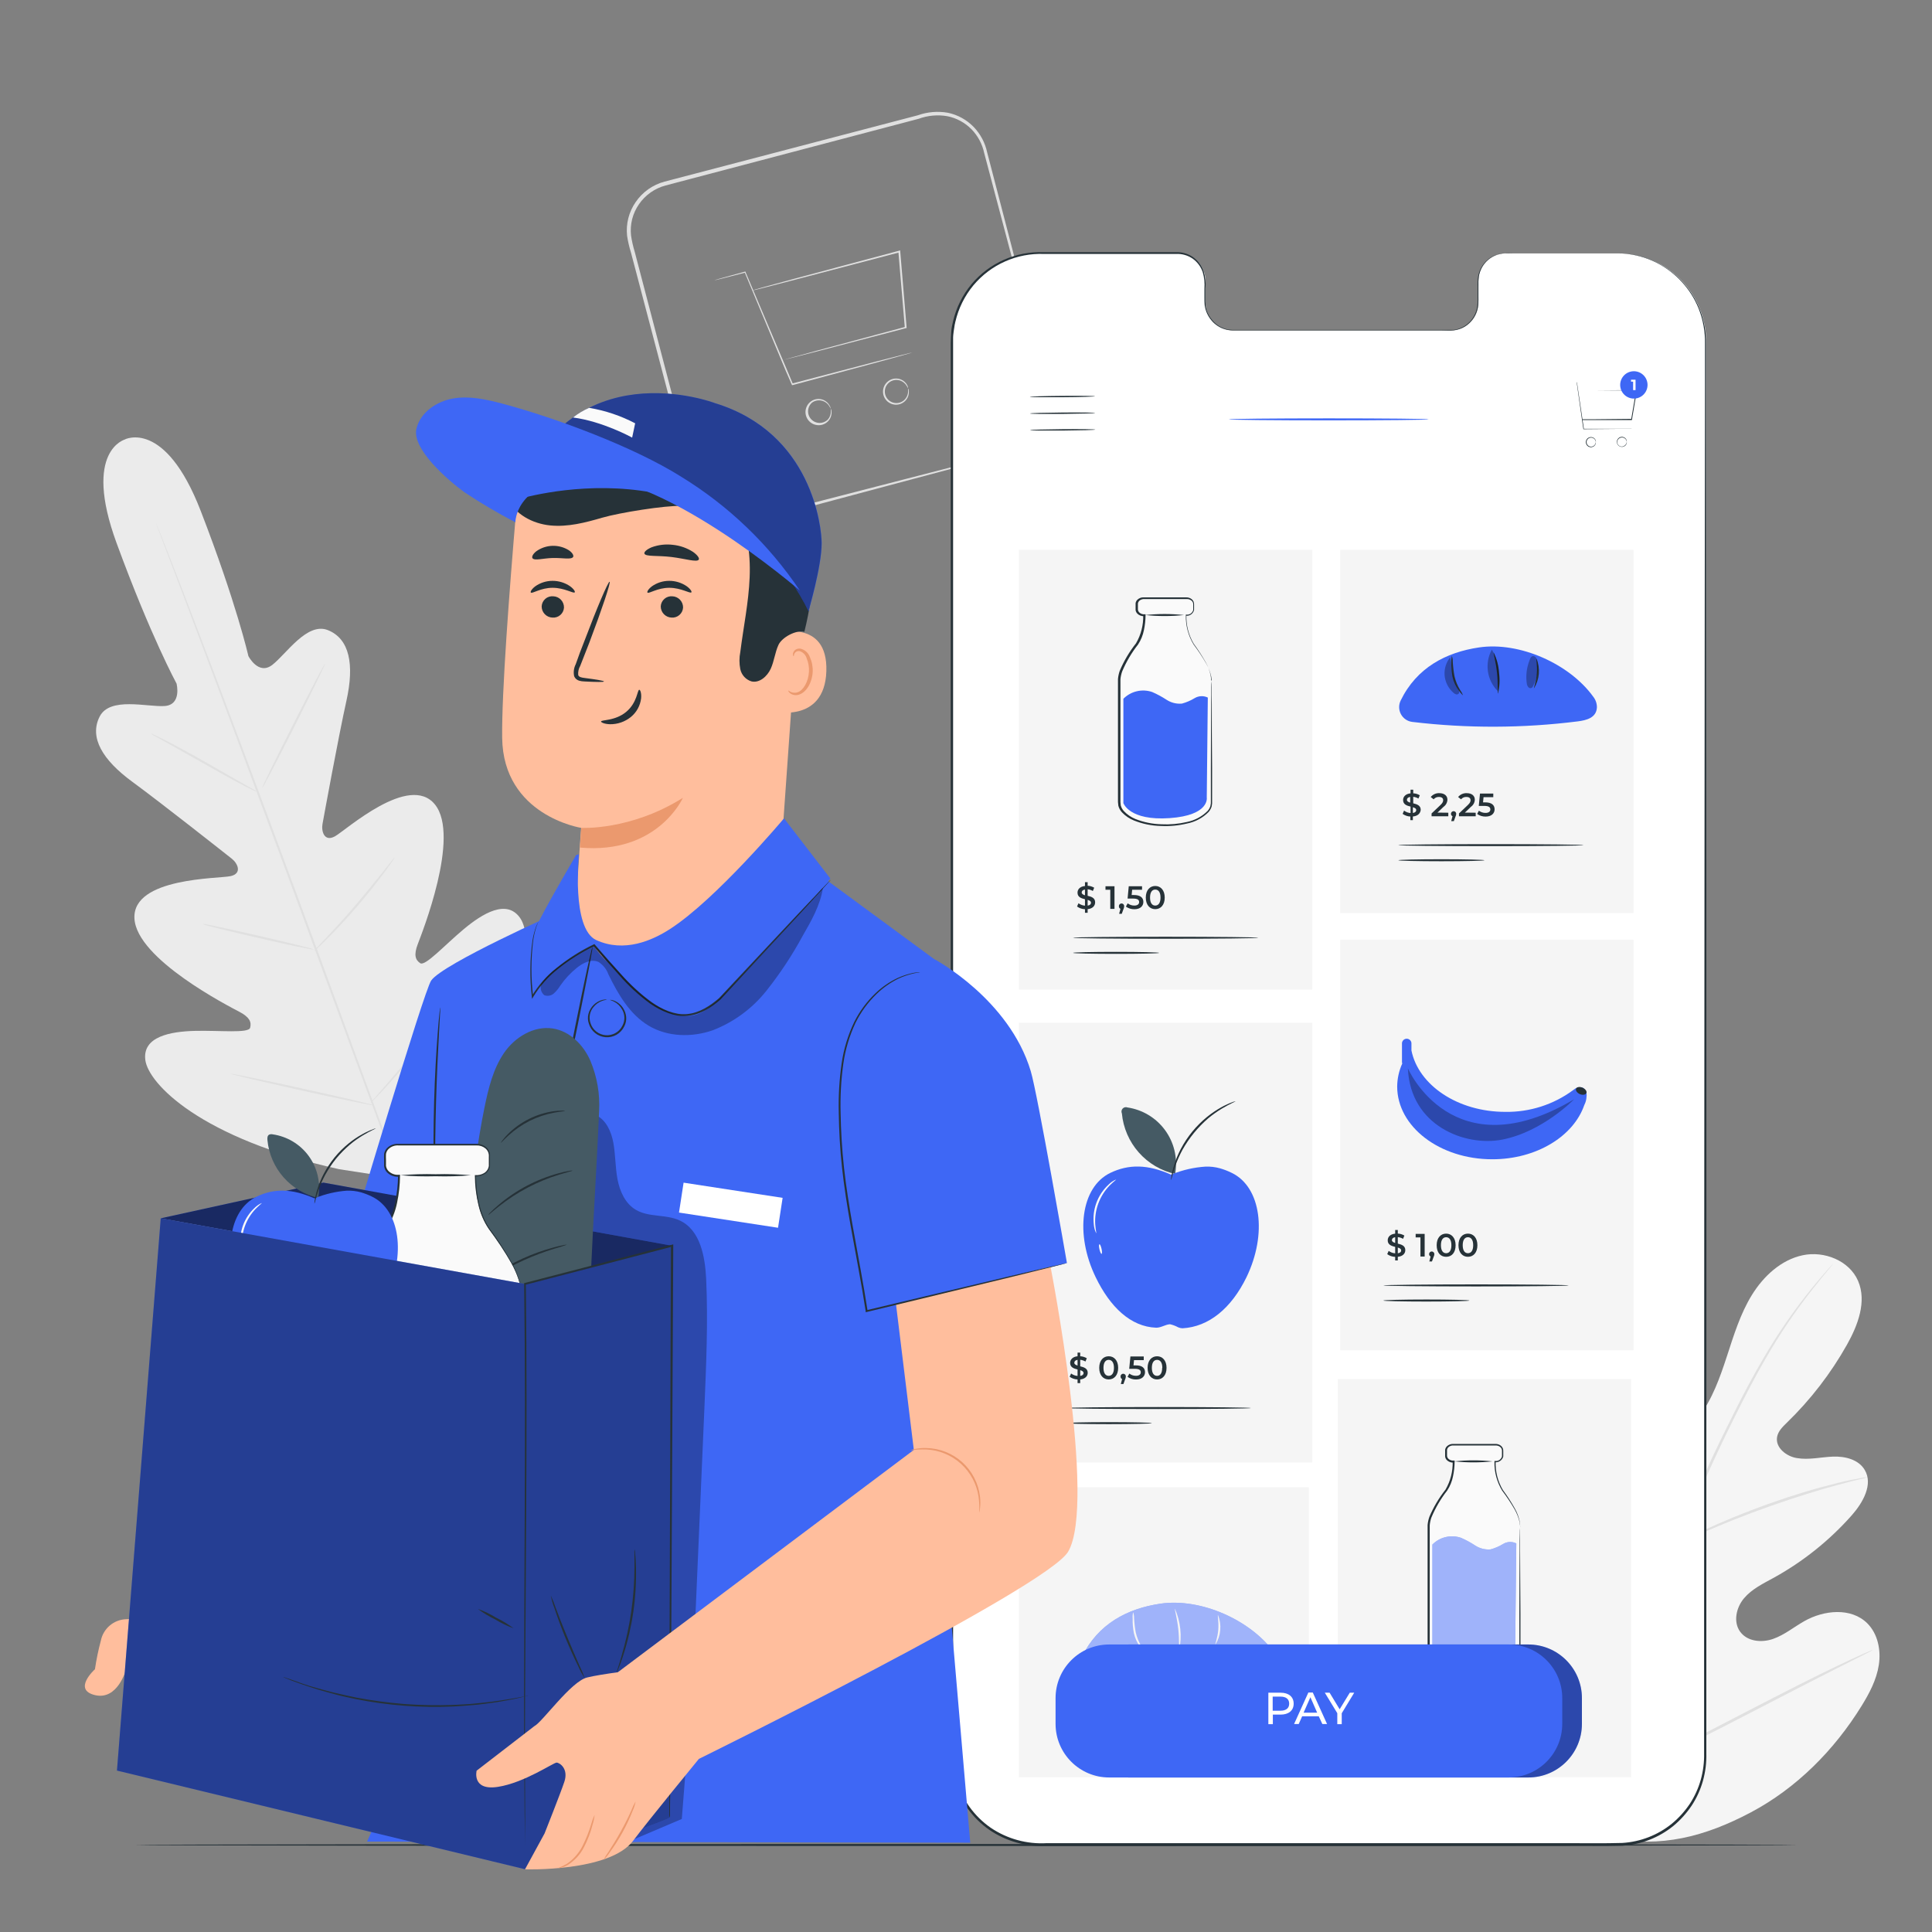 <svg width="586" height="586" viewBox="0 0 586 586" fill="none" xmlns="http://www.w3.org/2000/svg">
<rect x="0" y="0" width="586" height="586" fill="#808080" stroke="none"/>
<path d="M307.556 136.913C308.854 136.454 310.109 135.881 311.307 135.202C312.977 134.173 314.425 132.821 315.566 131.225C316.707 129.629 317.518 127.821 317.952 125.908C318.231 124.595 318.341 123.252 318.28 121.912C318.14 120.433 317.849 118.972 317.413 117.552C316.604 114.516 315.725 111.211 314.776 107.683L308.377 83.611L300.641 54.428C299.95 51.803 299.247 49.142 298.52 46.423C297.944 43.706 296.612 41.207 294.676 39.215C292.677 37.182 290.113 35.797 287.316 35.242C284.41 34.742 281.423 35.012 278.655 36.027L201.877 56.256C198.593 57.132 195.729 59.152 193.802 61.952C191.891 64.709 191.038 68.063 191.399 71.398C191.641 73.061 192.01 74.702 192.501 76.309C192.935 77.962 193.357 79.602 193.79 81.231C194.65 84.497 195.497 87.736 196.333 90.947C199.697 103.839 202.932 116.18 206.026 127.994C207.589 133.901 209.089 139.652 210.526 145.246C211.012 147.991 212.194 150.566 213.96 152.723C215.703 154.769 217.991 156.277 220.559 157.072C225.692 158.876 230.79 156.427 235.654 155.372L249.718 151.727L292.039 140.804L303.56 137.886L306.56 137.159C307.24 136.995 307.591 136.948 307.591 136.948C307.591 136.948 307.263 137.077 306.595 137.265L303.618 138.109L292.144 141.226L249.952 152.501L235.888 156.216L228.435 158.173C225.697 158.868 222.82 158.784 220.128 157.931C217.436 157.078 215.036 155.489 213.199 153.345C211.324 151.084 210.061 148.38 209.53 145.492C208.053 139.913 206.538 134.167 204.983 128.252C201.877 116.45 198.607 104.074 195.232 91.229C194.388 88.017 193.536 84.779 192.677 81.513C192.239 79.888 191.806 78.247 191.376 76.59C190.855 74.931 190.463 73.235 190.204 71.516C189.815 67.912 190.734 64.289 192.794 61.307C194.88 58.243 198.001 56.034 201.584 55.084L278.373 34.973C281.298 33.928 284.444 33.661 287.503 34.199C290.491 34.823 293.223 36.329 295.344 38.524C297.389 40.648 298.798 43.304 299.411 46.189C300.114 48.896 300.817 51.568 301.497 54.193C304.228 64.741 306.771 74.469 309.092 83.411C311.412 92.354 313.498 100.417 315.338 107.519C316.253 111.074 317.104 114.372 317.893 117.411C318.333 118.872 318.631 120.371 318.784 121.888C318.835 123.275 318.701 124.662 318.386 126.014C317.922 127.965 317.067 129.803 315.872 131.414C314.677 133.026 313.168 134.378 311.436 135.39C310.544 135.917 309.592 136.334 308.599 136.632C307.908 136.843 307.556 136.913 307.556 136.913Z" fill="#E0E0E0"/>
<path d="M276.686 106.91C276.455 107.013 276.216 107.096 275.971 107.156L273.908 107.742L266.22 109.863L240.436 116.802H240.225L240.131 116.602L238.35 112.512L225.868 82.603L226.055 82.685L219.164 84.443L217.324 84.888L216.679 85.017C216.879 84.927 217.087 84.856 217.301 84.806L219.117 84.278L225.985 82.38H226.126V82.509L238.772 112.36L240.506 116.497L240.213 116.344L266.091 109.57L273.814 107.601L275.901 107.097C276.157 107.013 276.419 106.951 276.686 106.91Z" fill="#E0E0E0"/>
<path d="M237.271 109.301C237.271 109.301 237.33 109.301 237.447 109.231L237.975 109.067L240.049 108.481L247.808 106.347L274.623 99.14L274.447 99.397C274.049 94.71 273.615 89.564 273.158 84.267C272.935 81.548 272.701 78.876 272.49 76.321L272.806 76.543L241.162 84.841L231.786 87.256L229.255 87.888L228.599 88.029C228.446 88.029 228.376 88.029 228.364 88.029L228.587 87.959L229.232 87.76L231.751 87.045L241.127 84.49L272.771 76.028L273.053 75.946V76.239C273.264 78.794 273.486 81.466 273.721 84.185C274.166 89.482 274.588 94.592 274.986 99.327V99.526H274.787L247.925 106.558L240.131 108.551L238.033 109.067L237.494 109.195L237.271 109.301Z" fill="#E0E0E0"/>
<path d="M251.98 124.01C251.98 124.01 251.851 123.705 251.546 123.201C251.119 122.501 250.472 121.961 249.706 121.666C249.152 121.453 248.555 121.38 247.966 121.454C247.377 121.528 246.816 121.745 246.331 122.088C245.967 122.398 245.671 122.779 245.459 123.207C245.248 123.636 245.126 124.103 245.101 124.58C245.076 125.057 245.149 125.535 245.314 125.983C245.48 126.431 245.736 126.841 246.065 127.187C246.394 127.533 246.791 127.809 247.23 127.996C247.67 128.184 248.143 128.28 248.621 128.279C249.099 128.278 249.572 128.179 250.01 127.989C250.449 127.799 250.844 127.522 251.171 127.174C251.688 126.54 251.98 125.753 252.004 124.936C252.004 124.35 251.933 124.021 252.004 124.01C252.154 124.295 252.23 124.613 252.226 124.936C252.273 125.819 252.008 126.69 251.476 127.397C251.073 127.936 250.538 128.363 249.922 128.636C249.306 128.909 248.631 129.019 247.96 128.955C247.141 128.886 246.364 128.566 245.734 128.038C245.105 127.51 244.654 126.8 244.443 126.005C244.233 125.211 244.273 124.371 244.558 123.6C244.844 122.83 245.361 122.166 246.038 121.701C246.584 121.323 247.217 121.092 247.878 121.028C248.538 120.965 249.204 121.071 249.812 121.337C250.623 121.693 251.285 122.318 251.687 123.107C251.858 123.379 251.958 123.689 251.98 124.01Z" fill="#E0E0E0"/>
<path d="M275.42 117.809C275.42 117.809 275.291 117.493 274.986 117.001C274.555 116.303 273.91 115.764 273.146 115.465C272.541 115.234 271.884 115.174 271.248 115.292C270.611 115.41 270.019 115.701 269.538 116.135C269.056 116.568 268.703 117.125 268.519 117.746C268.334 118.367 268.324 119.027 268.491 119.652C268.657 120.278 268.993 120.846 269.462 121.293C269.931 121.74 270.514 122.049 271.147 122.186C271.78 122.322 272.438 122.281 273.05 122.068C273.661 121.854 274.201 121.475 274.611 120.974C275.128 120.335 275.42 119.544 275.443 118.723C275.443 118.149 275.373 117.821 275.443 117.809C275.595 118.09 275.672 118.405 275.666 118.723C275.716 119.607 275.45 120.479 274.916 121.185C274.518 121.715 273.993 122.137 273.388 122.409C272.783 122.682 272.12 122.797 271.459 122.743C270.641 122.674 269.865 122.353 269.237 121.824C268.609 121.296 268.161 120.586 267.953 119.792C267.745 118.998 267.787 118.16 268.075 117.391C268.363 116.623 268.882 115.962 269.56 115.5C270.108 115.123 270.743 114.892 271.406 114.828C272.068 114.765 272.736 114.871 273.345 115.137C274.158 115.489 274.822 116.116 275.221 116.907C275.36 117.187 275.428 117.497 275.42 117.809Z" fill="#E0E0E0"/>
<path d="M488.349 557.462C462.038 544.57 451.912 514.543 448.595 486.708C448.044 482.02 446.778 477.332 448.36 472.879C449.943 468.425 454.631 464.921 459.072 466.233C462.753 467.323 464.862 471.086 467.276 474.086C470.522 478.096 474.831 481.11 479.711 482.782C482.888 483.849 486.673 484.224 489.333 482.173C492.99 479.36 492.603 473.781 491.877 469.187L487.763 443.508C487.025 438.914 486.286 434.226 487.048 429.644C487.81 425.061 490.341 420.525 494.525 418.627C498.71 416.728 504.511 418.416 506.117 422.776C506.796 424.581 506.714 426.585 507.136 428.472C507.558 430.359 508.765 432.339 510.652 432.597C512.539 432.855 514.168 431.261 515.34 429.702C519.372 424.334 521.669 417.865 523.767 411.454C525.865 405.043 527.845 398.504 531.373 392.784C534.901 387.065 540.233 382.131 546.762 380.736C553.29 379.341 560.931 382.342 563.591 388.542C566.252 394.741 563.545 401.926 560.216 407.856C555.313 416.577 549.175 424.543 541.991 431.507C540.702 432.761 539.296 434.109 539.003 435.902C538.475 439.113 541.851 441.762 545.027 442.254C548.637 442.876 552.293 441.95 555.95 441.809C559.607 441.668 563.72 442.665 565.596 445.852C568.209 450.259 565.033 455.791 561.658 459.612C554.899 467.247 546.879 473.665 537.948 478.586C534.749 480.333 531.361 481.973 528.994 484.763C526.627 487.552 525.63 491.947 527.822 494.936C530.014 497.924 534.35 498.311 537.796 497.104C541.241 495.897 544.113 493.494 547.289 491.701C553.243 488.337 561.47 487.517 566.357 492.357C569.569 495.545 570.565 500.503 569.873 504.991C569.182 509.48 567.025 513.571 564.646 517.415C556.348 530.858 544.863 542.413 530.986 549.75C517.11 557.087 503.737 560.556 488.361 557.462" fill="#F5F5F5"/>
<path d="M492.826 539.003C495.101 523.206 498.283 507.554 502.354 492.123C503.409 488.013 504.452 483.958 505.484 479.957C506.515 475.973 507.546 472.023 508.789 468.237C511.194 460.936 514 453.772 517.192 446.778C520.192 440.086 523.286 433.886 526.216 428.026C529.146 422.166 532.018 416.845 534.83 412.063C539.219 404.494 544.204 397.287 549.738 390.51C551.684 388.166 553.254 386.303 554.344 385.096L555.587 383.724C555.719 383.561 555.868 383.412 556.032 383.279C555.918 383.455 555.793 383.623 555.657 383.783L554.485 385.213C553.453 386.455 551.918 388.295 550.008 390.733C544.588 397.571 539.691 404.807 535.358 412.38C532.592 417.162 529.779 422.541 526.861 428.354C523.943 434.167 520.895 440.437 517.918 447.106C514.76 454.084 511.982 461.228 509.597 468.507C508.367 472.292 507.359 476.207 506.316 480.227C505.273 484.247 504.253 488.279 503.198 492.381C499.136 507.778 495.935 523.39 493.611 539.143" fill="#E0E0E0"/>
<path d="M509.023 468.167C508.711 467.565 508.459 466.933 508.273 466.28C507.839 465.038 507.265 463.233 506.597 460.995C505.237 456.518 503.585 450.271 501.78 443.415C499.975 436.559 498.264 430.312 496.811 425.835C496.108 423.608 495.522 421.815 495.1 420.572C494.842 419.946 494.654 419.294 494.537 418.627C494.897 419.202 495.192 419.815 495.416 420.455C495.932 421.627 496.588 423.432 497.385 425.636C498.956 430.054 500.796 436.254 502.6 443.157C504.405 450.06 505.952 456.119 507.171 460.831C507.734 462.952 508.214 464.745 508.601 466.175C508.818 466.821 508.959 467.489 509.023 468.167Z" fill="#E0E0E0"/>
<path d="M566.439 448.032C565.679 448.317 564.895 448.533 564.095 448.677C562.607 449.04 560.439 449.568 557.778 450.294C552.457 451.712 545.168 453.927 537.233 456.717C529.299 459.506 522.243 462.378 517.192 464.593C514.66 465.671 512.633 466.608 511.226 467.241C510.514 467.616 509.768 467.926 509 468.167C509.654 467.714 510.348 467.322 511.074 466.995C512.445 466.257 514.438 465.237 516.934 464.077C521.939 461.733 528.994 458.768 536.94 455.955C543.721 453.533 550.621 451.46 557.614 449.743C560.298 449.087 562.49 448.653 564.013 448.396C564.809 448.198 565.621 448.077 566.439 448.032Z" fill="#E0E0E0"/>
<path d="M493.412 537.807C493.21 537.614 493.036 537.393 492.896 537.151L491.549 535.17C490.377 533.436 488.794 530.893 486.861 527.728C482.97 521.399 477.86 512.492 472.363 502.565C466.866 492.638 461.815 483.696 458.1 477.285L453.564 469.714C453.083 468.894 452.685 468.214 452.392 467.651C452.232 467.416 452.106 467.16 452.017 466.89C452.213 467.093 452.386 467.317 452.533 467.558C452.896 468.097 453.341 468.73 453.869 469.538C455.041 471.261 456.635 473.804 458.557 476.969C462.448 483.309 467.546 492.205 473.054 502.143C478.563 512.082 483.602 521.013 487.318 527.412L491.783 534.983L492.955 537.057C493.139 537.287 493.293 537.539 493.412 537.807Z" fill="#E0E0E0"/>
<path d="M568.033 500.444C567.815 500.629 567.57 500.779 567.307 500.889L565.138 502.003L557.145 506.023C550.406 509.422 541.136 514.227 530.904 519.524C520.673 524.822 511.355 529.557 504.534 532.815C501.124 534.444 498.358 535.733 496.424 536.589L494.186 537.561C493.933 537.688 493.665 537.782 493.389 537.843C493.611 537.665 493.855 537.515 494.115 537.397L496.283 536.284L504.265 532.264C511.015 528.877 520.286 524.06 530.518 518.762C540.749 513.465 550.066 508.73 556.876 505.472C560.286 503.843 563.064 502.554 564.998 501.698L567.225 500.737C567.48 500.603 567.752 500.505 568.033 500.444Z" fill="#E0E0E0"/>
<path d="M38.055 133.244C38.055 133.244 24.987 136.421 35.359 164.713C45.731 193.005 53.549 207.338 53.549 207.338C53.549 207.338 55.213 213.819 49.88 214.148C44.548 214.476 33.32 211.265 30.226 217.347C27.015 223.664 31.07 230.485 40.141 237.131C49.212 243.776 68.55 259.07 70.32 260.465C72.09 261.86 73.531 264.93 69.945 265.739C66.359 266.548 40.235 266.114 40.774 278.514C41.313 290.914 69.605 305.294 72.664 306.923C75.723 308.552 76.332 310.006 75.864 311.74C75.395 313.475 66.617 312.502 59.186 312.678C51.756 312.854 43.165 314.377 44.079 321.515C44.993 328.652 60.768 345.306 102.866 354.635L122.65 357.682L135.542 342.2C161.009 307.415 161.877 284.479 157.81 278.514C153.743 272.548 146.336 277.084 140.628 281.854C134.921 286.624 128.979 293.14 127.478 292.156C125.978 291.171 125.474 289.671 126.693 286.425C127.912 283.178 139.714 253.703 131.932 244.022C124.15 234.341 104.812 251.909 101.577 253.679C98.343 255.449 97.428 252.109 97.815 249.952C98.202 247.796 102.644 223.512 105.082 212.53C107.519 201.549 106.043 193.778 99.468 191.13C93.127 188.586 86.798 198.431 82.579 201.678C78.36 204.924 75.336 198.982 75.336 198.982C75.336 198.982 71.75 183.055 60.874 154.95C49.998 126.845 37.797 133.315 37.797 133.315" fill="#EBEBEB"/>
<path d="M123.119 362.476C115.208 341.814 101.765 304.837 90.057 273.158C78.348 241.479 67.73 212.824 59.924 192.114C56.022 181.789 52.892 173.362 50.654 167.608C49.576 164.725 48.72 162.486 48.146 160.939C47.865 160.189 47.654 159.615 47.501 159.193C47.349 158.771 47.302 158.595 47.302 158.595C47.302 158.595 47.396 158.783 47.56 159.169L48.263 160.892L50.888 167.514C53.15 173.269 56.385 181.578 60.335 191.962C68.246 212.624 78.934 241.268 90.643 272.947C102.351 304.626 115.723 341.615 123.529 362.324" fill="#E0E0E0"/>
<path d="M45.778 222.481C46.242 222.622 46.69 222.81 47.114 223.044C47.958 223.43 49.165 224.028 50.63 224.778C53.584 226.29 57.662 228.493 62.046 230.99L73.32 237.436L76.743 239.369C77.159 239.576 77.552 239.828 77.915 240.12C77.449 239.995 77 239.814 76.579 239.58C75.735 239.194 74.528 238.596 73.062 237.822C70.109 236.275 66.101 234.037 61.694 231.529L50.396 225.165L46.962 223.254C46.535 223.05 46.137 222.79 45.778 222.481Z" fill="#E0E0E0"/>
<path d="M79.508 239.018C79.356 238.936 83.517 230.415 88.791 219.973C94.065 209.53 98.483 201.139 98.636 201.221C98.788 201.303 94.627 209.823 89.353 220.266C84.079 230.708 79.696 239.088 79.508 239.018Z" fill="#E0E0E0"/>
<path d="M95.295 288.476C95.561 288.047 95.88 287.654 96.245 287.304L98.987 284.374C101.331 281.89 104.484 278.514 107.847 274.529C111.211 270.545 114.165 266.958 116.262 264.298L118.759 261.145C119.044 260.742 119.37 260.369 119.732 260.032C119.518 260.476 119.259 260.896 118.958 261.286C118.419 262.071 117.634 263.196 116.614 264.567C114.598 267.298 111.715 271.002 108.328 274.94C104.941 278.878 101.706 282.276 99.304 284.679C98.132 285.851 97.124 286.835 96.421 287.48C96.079 287.848 95.702 288.182 95.295 288.476Z" fill="#E0E0E0"/>
<path d="M61.483 280.237C61.943 280.24 62.4 280.303 62.843 280.424L66.488 281.163C69.546 281.807 73.777 282.745 78.442 283.823C83.107 284.901 87.326 285.898 90.361 286.659L93.959 287.585C94.407 287.677 94.844 287.818 95.26 288.007C94.805 288.004 94.352 287.941 93.912 287.82L90.244 287.14C87.173 286.495 82.942 285.558 78.278 284.479C73.613 283.401 69.406 282.405 66.359 281.643L62.761 280.717C62.317 280.609 61.888 280.448 61.483 280.237Z" fill="#E0E0E0"/>
<path d="M69.875 325.664C70.455 325.704 71.031 325.791 71.597 325.922L76.285 326.848C80.223 327.656 85.662 328.817 91.639 330.141C97.616 331.465 103.054 332.684 106.957 333.598L111.645 334.77C112.221 334.884 112.785 335.049 113.332 335.263C112.747 335.237 112.165 335.151 111.598 335.005L106.91 334.079C102.972 333.27 97.534 332.11 91.557 330.785C85.579 329.461 80.094 328.16 76.18 327.281L71.492 326.109C70.939 326.017 70.397 325.868 69.875 325.664Z" fill="#E0E0E0"/>
<path d="M112.289 334.7C112.633 334.175 113.025 333.685 113.461 333.235L116.802 329.391C119.626 326.132 123.494 321.632 127.643 316.499C131.791 311.365 135.425 306.701 138.026 303.278L141.121 299.223C141.469 298.71 141.861 298.228 142.293 297.782C142.011 298.337 141.682 298.866 141.308 299.364C140.628 300.372 139.632 301.802 138.366 303.548C135.847 307.064 132.26 311.752 128.111 316.897C123.962 322.042 120.025 326.461 117.118 329.648C115.665 331.231 114.469 332.508 113.602 333.364C113.198 333.841 112.759 334.288 112.289 334.7Z" fill="#E0E0E0"/>
<path d="M545.144 559.606C545.144 559.782 432.245 559.911 293.012 559.911C153.778 559.911 40.856 559.782 40.856 559.606C40.856 559.431 153.731 559.302 293.012 559.302C432.292 559.302 545.144 559.442 545.144 559.606Z" fill="#263238"/>
<path d="M490.599 76.86H456.611C454.38 76.918 452.263 77.859 450.725 79.476C449.187 81.093 448.354 83.254 448.407 85.486V91.65C448.461 93.881 447.627 96.043 446.089 97.66C444.551 99.277 442.434 100.218 440.203 100.276H373.927C371.687 100.221 369.561 99.281 368.013 97.662C366.464 96.044 365.62 93.878 365.664 91.639V85.415C365.708 83.187 364.871 81.031 363.335 79.416C361.799 77.801 359.688 76.857 357.46 76.789H345.506H315.749C308.65 76.789 301.842 79.608 296.82 84.625C291.799 89.642 288.975 96.448 288.968 103.546L288.886 532.697C288.886 539.792 291.704 546.596 296.719 551.613C301.734 556.631 308.537 559.451 315.631 559.454L490.658 559.56C494.172 559.563 497.652 558.873 500.9 557.53C504.147 556.188 507.099 554.218 509.585 551.734C512.071 549.251 514.043 546.301 515.388 543.055C516.734 539.808 517.426 536.329 517.426 532.815L517.508 103.652C517.513 100.122 516.819 96.626 515.467 93.366C514.115 90.106 512.131 87.145 509.63 84.655C507.129 82.165 504.16 80.194 500.894 78.856C497.627 77.518 494.129 76.84 490.599 76.86Z" fill="white"/>
<path d="M490.599 76.86C490.599 76.86 490.904 76.86 491.513 76.86C492.42 76.858 493.325 76.925 494.221 77.059C497.78 77.508 501.203 78.706 504.265 80.575C506.534 81.906 508.589 83.574 510.359 85.521C512.525 87.858 514.252 90.565 515.457 93.514C516.848 96.964 517.53 100.659 517.461 104.378C517.461 108.328 517.461 112.582 517.461 116.989C517.461 152.641 517.52 204.221 517.555 267.943C517.59 331.664 517.555 407.575 517.555 491.795V531.901C517.618 534.67 517.275 537.434 516.536 540.105C515.789 542.781 514.635 545.327 513.113 547.652C511.563 549.967 509.688 552.047 507.546 553.829C503.146 557.392 497.74 559.491 492.088 559.829C486.485 559.993 480.907 559.829 475.281 559.9H441.246H371.313H317.483C311.285 560.216 305.155 558.491 300.032 554.989C294.963 551.436 291.246 546.273 289.484 540.339C288.648 537.399 288.273 534.346 288.371 531.291V522.267C288.371 510.265 288.371 498.338 288.371 486.486C288.371 462.811 288.371 439.496 288.371 416.541C288.371 370.68 288.371 326.449 288.371 284.304C288.371 242.159 288.371 202.123 288.371 164.643C288.371 145.891 288.371 127.818 288.371 110.426C288.371 108.246 288.371 106.078 288.371 103.933C288.371 102.855 288.464 101.765 288.523 100.687C288.582 99.608 288.793 98.542 289.062 97.499C290.028 93.328 291.959 89.443 294.699 86.154C297.36 82.99 300.708 80.476 304.488 78.802C308.268 77.129 312.38 76.34 316.51 76.496H339.833H356.546C358.417 76.397 360.269 76.911 361.82 77.962C363.328 79.023 364.471 80.525 365.09 82.263C365.604 83.974 365.787 85.768 365.629 87.549V90.244C365.603 91.097 365.63 91.95 365.711 92.799C365.961 94.472 366.709 96.032 367.856 97.276C368.922 98.526 370.352 99.411 371.946 99.808C372.732 99.996 373.54 100.079 374.349 100.054H386.479H421.756H437.308C438.539 100.054 439.793 100.054 440.953 100.054C442.116 99.908 443.233 99.508 444.223 98.882C445.176 98.278 445.998 97.49 446.642 96.564C447.286 95.638 447.739 94.594 447.974 93.49C448.167 92.416 448.237 91.323 448.185 90.232C448.185 89.154 448.185 88.088 448.185 87.033C448.137 85.992 448.185 84.948 448.325 83.915C448.494 82.911 448.835 81.944 449.333 81.056C450.28 79.375 451.773 78.068 453.564 77.352C455.282 76.811 457.091 76.619 458.885 76.79H476.242H486.907H490.552H486.907H476.242H458.885C457.174 76.79 455.369 76.614 453.658 77.364C451.896 78.071 450.434 79.368 449.521 81.032C449.046 81.903 448.717 82.845 448.548 83.822C448.422 84.84 448.378 85.867 448.419 86.892C448.419 87.947 448.419 89.013 448.419 90.092C448.464 91.202 448.394 92.313 448.208 93.409C447.967 94.551 447.501 95.633 446.837 96.593C446.173 97.553 445.324 98.371 444.34 98.999C443.305 99.638 442.14 100.038 440.93 100.171C439.688 100.276 438.492 100.171 437.25 100.171H374.349C373.501 100.204 372.653 100.121 371.829 99.925C370.145 99.512 368.635 98.577 367.516 97.253C366.365 95.932 365.627 94.301 365.394 92.565C365.321 91.793 365.294 91.019 365.312 90.244V87.595C365.458 85.87 365.279 84.133 364.785 82.474C364.202 80.829 363.121 79.407 361.691 78.407C360.216 77.416 358.46 76.931 356.686 77.024H316.651C312.598 76.871 308.564 77.647 304.857 79.293C301.15 80.938 297.868 83.409 295.262 86.517C292.586 89.74 290.703 93.545 289.765 97.628C289.496 98.647 289.414 99.702 289.226 100.745C289.039 101.788 289.097 102.855 289.086 103.933V110.426C289.086 127.818 289.086 145.891 289.086 164.643C289.086 202.147 289.086 242.17 289.086 284.304V416.541C289.086 439.465 289.086 462.78 289.086 486.486V531.291C288.984 534.275 289.348 537.256 290.164 540.128C291.897 545.902 295.532 550.921 300.477 554.368C305.473 557.756 311.445 559.403 317.471 559.056H335.544H371.301H441.235H475.316C480.93 559.056 486.556 559.15 492.088 558.986C497.589 558.652 502.848 556.603 507.124 553.125C509.214 551.394 511.041 549.369 512.551 547.113C514.029 544.852 515.152 542.378 515.879 539.776C516.596 537.182 516.932 534.498 516.875 531.807C516.875 529.088 516.875 526.392 516.875 523.685C516.875 512.902 516.875 502.241 516.875 491.701C516.875 407.446 516.957 331.547 516.993 267.849C517.028 204.151 517.11 152.548 517.145 116.895C517.145 112.442 517.145 108.234 517.145 104.285C517.221 100.596 516.556 96.929 515.188 93.502C514 90.574 512.297 87.883 510.16 85.556C505.978 80.949 500.313 77.954 494.15 77.094C493.258 76.956 492.358 76.874 491.455 76.848C490.904 76.895 490.599 76.86 490.599 76.86Z" fill="#263238"/>
<path d="M332.133 120.2C332.133 120.306 327.703 120.446 322.253 120.482C316.803 120.517 312.373 120.482 312.373 120.364C312.373 120.247 316.792 120.118 322.253 120.071C327.715 120.024 332.133 120.083 332.133 120.2Z" fill="#263238"/>
<path d="M332.168 125.252C332.168 125.369 327.75 125.498 322.3 125.545C316.85 125.592 312.42 125.545 312.42 125.416C312.42 125.287 316.838 125.17 322.288 125.123C327.738 125.076 332.168 125.135 332.168 125.252Z" fill="#263238"/>
<path d="M332.215 130.303C332.215 130.42 327.797 130.549 322.335 130.596C316.874 130.643 312.455 130.596 312.455 130.467C312.455 130.338 316.874 130.221 322.335 130.174C327.797 130.127 332.215 130.186 332.215 130.303Z" fill="#263238"/>
<path d="M397.003 451.103H309.045V539.061H397.003V451.103Z" fill="#F5F5F5"/>
<path d="M386.619 501.428C379.458 491.431 364.258 484.587 351.905 486.427C341.896 487.915 333.035 492.568 328.183 502.507C327.858 503.155 327.694 503.873 327.705 504.598C327.717 505.324 327.903 506.036 328.248 506.674C328.593 507.313 329.087 507.858 329.688 508.265C330.288 508.672 330.979 508.928 331.699 509.011C348.376 511.002 365.233 510.947 381.896 508.847C384.463 508.519 387.522 507.804 387.698 504.628C387.714 503.47 387.333 502.341 386.619 501.428Z" fill="#3E67F5"/>
<g opacity="0.5">
<path d="M386.619 501.428C379.458 491.431 364.258 484.587 351.905 486.427C341.896 487.915 333.036 492.568 328.183 502.507" fill="white"/>
</g>
<path d="M347.076 500.925C347.018 500.925 346.502 500.468 345.822 499.53C344.914 498.29 344.268 496.879 343.923 495.381C343.63 493.892 343.505 492.374 343.548 490.857C343.496 490.232 343.547 489.602 343.701 488.994C343.896 489.591 343.991 490.217 343.982 490.845C344.061 492.32 344.237 493.789 344.509 495.24C344.857 496.668 345.419 498.035 346.174 499.296C346.542 499.798 346.846 500.346 347.076 500.925Z" fill="#F5F5F5"/>
<path d="M357.683 500.444C357.507 500.444 357.765 497.608 357.39 494.162C357.015 490.717 356.218 488.009 356.37 487.951C358.093 491.878 358.552 496.244 357.683 500.444Z" fill="#F5F5F5"/>
<path d="M368.653 498.815C368.477 498.745 369.309 496.858 369.508 494.373C369.707 491.889 369.25 489.885 369.426 489.838C370.015 491.289 370.252 492.859 370.118 494.419C369.984 495.98 369.481 497.486 368.653 498.815Z" fill="#F5F5F5"/>
<g opacity="0.3">
<path d="M355.737 486.896L355.831 487.071L355.737 486.896Z" fill="black"/>
</g>
<path d="M398.023 166.764H309.045V300.149H398.023V166.764Z" fill="#F5F5F5"/>
<path d="M398.023 310.205H309.045V443.59H398.023V310.205Z" fill="#F5F5F5"/>
<path d="M495.475 285.019H406.496V409.555H495.475V285.019Z" fill="#F5F5F5"/>
<path d="M494.748 418.31H405.77V539.049H494.748V418.31Z" fill="#F5F5F5"/>
<path d="M495.475 166.764H406.496V276.932H495.475V166.764Z" fill="#F5F5F5"/>
<path d="M367.516 206.647V243.624C367.516 245.241 366.215 246.917 363.824 248.183C360.62 249.687 357.107 250.418 353.569 250.316H353.51C344.779 250.316 339.564 246.87 339.564 243.624V206.577C339.564 202.967 342.224 199.205 344.896 195.478C346.689 192.993 347.123 189.419 347.24 187.274C347.24 187.028 347.24 186.805 347.24 186.594H346.994C346.481 186.633 345.974 186.468 345.584 186.134C345.193 185.8 344.95 185.325 344.908 184.813V183.254C344.947 182.739 345.188 182.26 345.579 181.922C345.97 181.584 346.478 181.414 346.994 181.449H360.109C360.498 181.438 360.883 181.534 361.222 181.726C361.561 181.918 361.84 182.199 362.031 182.539C362.139 182.762 362.195 183.006 362.195 183.254V184.813C362.15 185.324 361.906 185.797 361.516 186.13C361.126 186.463 360.621 186.63 360.109 186.594H359.804C359.804 186.805 359.804 187.028 359.804 187.274C359.886 189.384 360.32 192.958 362.148 195.478C364.82 199.205 367.469 202.967 367.481 206.577L367.516 206.647Z" fill="#FAFAFA"/>
<path d="M367.516 206.647V206.272C367.484 205.902 367.433 205.535 367.363 205.17C367.05 203.772 366.528 202.429 365.816 201.185C364.673 199.207 363.408 197.301 362.031 195.478C360.418 192.814 359.604 189.742 359.687 186.629V186.418H359.804C360.266 186.488 360.737 186.384 361.127 186.127C361.517 185.869 361.797 185.476 361.914 185.024C361.914 184.555 361.914 183.981 361.914 183.453C361.942 183.211 361.908 182.966 361.816 182.741C361.724 182.515 361.576 182.317 361.386 182.164C360.986 181.842 360.481 181.679 359.968 181.707H354.682H347.135C346.841 181.681 346.545 181.718 346.266 181.815C345.987 181.911 345.732 182.067 345.517 182.269C345.323 182.474 345.192 182.73 345.142 183.008C345.124 183.328 345.124 183.649 345.142 183.969C345.142 184.297 345.142 184.684 345.142 184.953C345.18 185.239 345.307 185.506 345.506 185.715C345.724 185.935 345.989 186.103 346.281 186.207C346.573 186.31 346.885 186.346 347.193 186.313H347.463V186.606C347.449 188.119 347.284 189.626 346.971 191.106C346.666 192.66 346.066 194.14 345.201 195.466C343.23 197.973 341.602 200.732 340.361 203.67C340.096 204.428 339.923 205.215 339.845 206.014C339.845 206.799 339.845 207.667 339.845 208.499V213.585C339.845 217.023 339.845 220.508 339.845 224.039C339.845 230.251 339.845 236.322 339.845 242.182C339.809 242.887 339.84 243.593 339.939 244.292C340.109 244.947 340.444 245.548 340.911 246.038C341.865 247.051 343.024 247.851 344.31 248.382C346.844 249.398 349.539 249.95 352.268 250.011C354.866 250.146 357.47 249.913 360.003 249.32C362.394 248.847 364.59 247.672 366.309 245.944C366.677 245.52 366.956 245.025 367.129 244.491C367.261 243.947 367.308 243.385 367.27 242.827V239.428C367.27 237.201 367.27 235.068 367.27 233.029C367.27 224.907 367.34 218.332 367.363 213.738C367.363 211.487 367.363 209.729 367.363 208.487C367.363 207.245 367.422 206.659 367.422 206.659C367.483 207.266 367.507 207.877 367.492 208.487C367.492 209.729 367.492 211.487 367.551 213.738C367.551 218.332 367.551 224.907 367.645 233.029C367.645 235.068 367.645 237.201 367.645 239.428V242.827C367.69 243.432 367.642 244.04 367.504 244.632C367.313 245.235 367.002 245.793 366.59 246.272C364.808 248.081 362.52 249.307 360.027 249.788C357.446 250.409 354.79 250.658 352.139 250.527C349.326 250.472 346.547 249.908 343.935 248.862C342.57 248.315 341.339 247.479 340.325 246.413C339.794 245.847 339.412 245.159 339.212 244.409C339.099 243.664 339.059 242.911 339.095 242.159C339.095 236.299 339.095 230.228 339.095 224.016C339.095 220.477 339.095 216.992 339.095 213.562V208.475C339.095 207.62 339.095 206.823 339.095 205.944C339.171 205.097 339.352 204.262 339.634 203.459C340.895 200.472 342.555 197.669 344.568 195.126C346.077 192.542 346.833 189.586 346.748 186.594L347.029 186.875C346.645 186.908 346.258 186.854 345.897 186.719C345.537 186.583 345.21 186.368 344.943 186.09C344.67 185.799 344.494 185.43 344.439 185.035C344.439 184.625 344.439 184.332 344.439 183.981C344.417 183.633 344.417 183.285 344.439 182.937C344.508 182.552 344.692 182.197 344.967 181.918C345.228 181.662 345.541 181.465 345.885 181.34C346.228 181.215 346.594 181.164 346.959 181.191H354.507H359.792C360.409 181.173 361.012 181.377 361.492 181.765C361.725 181.964 361.909 182.215 362.027 182.498C362.145 182.782 362.195 183.089 362.172 183.395C362.172 183.945 362.172 184.438 362.172 185.024C362.043 185.574 361.713 186.057 361.247 186.378C360.781 186.699 360.212 186.834 359.652 186.758L359.851 186.559C359.739 189.601 360.504 192.612 362.054 195.232C363.415 197.083 364.66 199.016 365.781 201.021C366.482 202.29 366.973 203.663 367.235 205.088C367.295 205.457 367.33 205.829 367.34 206.202C367.427 206.337 367.486 206.489 367.516 206.647Z" fill="#263238"/>
<path d="M359.113 186.547C355.217 186.957 351.288 186.957 347.393 186.547C351.288 186.138 355.217 186.138 359.113 186.547Z" fill="#263238"/>
<path d="M366.344 211.581C365.716 211.275 365.021 211.13 364.323 211.161C363.625 211.191 362.946 211.396 362.347 211.757C361.15 212.485 359.856 213.042 358.503 213.41C356.853 213.562 355.199 213.149 353.815 212.238C352.434 211.336 350.979 210.552 349.467 209.894C347.966 209.383 346.351 209.304 344.807 209.667C343.263 210.03 341.853 210.819 340.736 211.945V243.589C340.736 243.589 342.482 248.992 354.741 248.148C367 247.304 366.027 241.889 366.027 241.889L366.344 211.581Z" fill="#3E67F5"/>
<path d="M461.077 463.233V499.905C461.077 501.522 459.787 503.175 457.396 504.441C454.217 505.942 450.727 506.669 447.212 506.562C438.527 506.562 433.347 503.128 433.347 499.905V463.28C433.347 463.28 433.347 463.28 433.347 463.198C433.347 459.612 435.996 455.873 438.644 452.181C440.438 449.708 440.86 446.145 440.988 444.059C440.988 443.813 440.988 443.59 440.988 443.391H440.672C440.161 443.427 439.657 443.26 439.269 442.926C438.881 442.593 438.64 442.12 438.598 441.61V440.063C438.637 439.551 438.877 439.076 439.266 438.742C439.655 438.408 440.161 438.242 440.672 438.281H453.705C454.091 438.268 454.474 438.362 454.811 438.552C455.148 438.743 455.426 439.022 455.615 439.359C455.718 439.579 455.77 439.82 455.767 440.063V441.61C455.728 442.119 455.49 442.592 455.103 442.926C454.717 443.259 454.214 443.427 453.705 443.391H453.459C453.459 443.59 453.459 443.813 453.459 444.059C453.541 446.145 453.963 449.708 455.744 452.181C458.404 455.873 461.03 459.612 461.053 463.198C461.088 463.186 461.077 463.21 461.077 463.233Z" fill="#FAFAFA"/>
<path d="M461.077 463.233C461.084 463.108 461.084 462.983 461.077 462.858C461.051 462.488 461.004 462.121 460.936 461.756C460.622 460.371 460.105 459.04 459.401 457.807C458.266 455.837 457.005 453.942 455.627 452.134C454.021 449.489 453.207 446.438 453.283 443.344V443.122H453.482C453.941 443.191 454.409 443.086 454.795 442.828C455.181 442.57 455.457 442.177 455.568 441.727C455.568 441.27 455.568 440.696 455.568 440.168C455.59 439.928 455.554 439.687 455.462 439.464C455.37 439.242 455.225 439.045 455.041 438.891C454.642 438.575 454.143 438.412 453.634 438.434H448.384H440.883C440.591 438.408 440.296 438.445 440.019 438.542C439.743 438.639 439.49 438.794 439.277 438.996C439.08 439.199 438.95 439.456 438.902 439.735C438.884 440.051 438.884 440.368 438.902 440.684C438.902 441 438.902 441.387 438.902 441.657C438.94 441.943 439.067 442.209 439.266 442.418C439.481 442.634 439.743 442.799 440.031 442.901C440.319 443.002 440.626 443.038 440.93 443.004H441.211V443.297C441.197 444.799 441.032 446.295 440.719 447.763C440.418 449.304 439.821 450.773 438.961 452.087C436.998 454.594 435.381 457.353 434.156 460.291C433.888 461.048 433.719 461.836 433.652 462.635C433.652 463.409 433.652 464.276 433.652 465.097C433.652 466.761 433.652 468.449 433.652 470.16V480.52C433.652 486.697 433.652 492.732 433.652 498.557C433.616 499.254 433.648 499.953 433.745 500.643C433.918 501.298 434.253 501.898 434.718 502.39C435.666 503.399 436.816 504.198 438.094 504.734C440.598 505.717 443.256 506.249 445.946 506.304C448.529 506.439 451.117 506.206 453.634 505.613C456.01 505.151 458.192 503.982 459.893 502.261C460.261 501.84 460.54 501.35 460.713 500.819C460.84 500.278 460.884 499.721 460.842 499.167C460.842 497.995 460.842 496.893 460.842 495.791C460.842 493.576 460.842 491.467 460.842 489.439C460.842 481.364 460.912 474.824 460.936 470.265C460.936 468.027 460.936 466.28 460.994 465.061C461.053 463.843 460.994 463.245 460.994 463.245C461.064 463.848 461.088 464.455 461.065 465.061C461.065 466.233 461.065 468.027 461.065 470.265C461.065 474.824 461.123 481.364 461.17 489.439C461.17 491.467 461.17 493.576 461.17 495.791C461.17 496.893 461.17 498.018 461.17 499.167C461.216 499.769 461.165 500.374 461.018 500.96C460.829 501.558 460.522 502.112 460.115 502.589C458.348 504.392 456.076 505.618 453.599 506.105C451.034 506.725 448.394 506.974 445.758 506.843C442.978 506.785 440.23 506.226 437.648 505.191C436.354 504.634 435.189 503.816 434.226 502.788C433.701 502.225 433.322 501.54 433.124 500.796C433.011 500.059 432.972 499.313 433.007 498.569V465.073C433.007 464.229 433.007 463.432 433.007 462.565C433.085 461.718 433.266 460.884 433.546 460.08C434.799 457.118 436.447 454.338 438.445 451.818C439.939 449.249 440.689 446.315 440.613 443.344L440.883 443.614C440.503 443.645 440.121 443.592 439.765 443.458C439.408 443.325 439.086 443.114 438.82 442.84C438.546 442.551 438.374 442.181 438.328 441.786C438.328 441.387 438.328 441.094 438.328 440.742C438.305 440.395 438.305 440.047 438.328 439.699C438.402 439.319 438.585 438.969 438.855 438.691C439.116 438.437 439.427 438.241 439.768 438.116C440.109 437.991 440.473 437.939 440.836 437.965H448.337H453.587C454.201 437.944 454.801 438.148 455.275 438.539C455.508 438.736 455.691 438.985 455.809 439.266C455.927 439.547 455.977 439.852 455.955 440.156C455.955 440.707 455.955 441.2 455.955 441.774C455.812 442.315 455.481 442.787 455.021 443.105C454.562 443.423 454.003 443.566 453.447 443.508L453.646 443.309C453.537 446.326 454.294 449.311 455.826 451.912C457.187 453.745 458.425 455.668 459.529 457.666C460.228 458.927 460.718 460.292 460.983 461.71C461.046 462.073 461.077 462.442 461.077 462.811C461.112 463.104 461.1 463.233 461.077 463.233Z" fill="#263238"/>
<path d="M452.732 443.251C448.875 443.657 444.986 443.657 441.129 443.251C444.986 442.844 448.875 442.844 452.732 443.251Z" fill="#263238"/>
<path d="M459.916 468.132C459.294 467.823 458.603 467.677 457.909 467.705C457.214 467.734 456.538 467.937 455.943 468.296C454.757 469.021 453.475 469.577 452.134 469.949C450.484 470.097 448.832 469.684 447.446 468.777C446.074 467.873 444.628 467.088 443.122 466.433C441.631 465.928 440.028 465.852 438.497 466.215C436.965 466.578 435.567 467.364 434.46 468.484V499.963C434.46 499.963 436.183 505.343 448.36 504.499C460.537 503.655 459.588 498.276 459.588 498.276L459.916 468.132Z" fill="#3E67F5"/>
<g opacity="0.5">
<path d="M459.916 468.132C459.294 467.823 458.603 467.677 457.909 467.705C457.214 467.734 456.538 467.937 455.943 468.296C454.757 469.021 453.475 469.577 452.134 469.949C450.484 470.097 448.832 469.684 447.446 468.777C446.074 467.873 444.628 467.088 443.122 466.433C441.631 465.928 440.028 465.852 438.497 466.215C436.965 466.578 435.567 467.364 434.46 468.484V499.963C434.46 499.963 436.183 505.343 448.36 504.499C460.537 503.655 459.588 498.276 459.588 498.276L459.916 468.132Z" fill="white"/>
</g>
<path d="M480.157 329.965C479.756 329.801 479.32 329.741 478.89 329.791C478.46 329.84 478.049 329.996 477.695 330.246C477.52 330.363 477.332 330.504 477.156 330.645C471.207 335.044 463.975 337.363 456.576 337.243C442.172 337.243 430.241 329.168 428.108 318.62V316.628C428.126 316.428 428.102 316.227 428.038 316.037C427.975 315.848 427.872 315.673 427.737 315.525C427.602 315.378 427.437 315.259 427.254 315.179C427.071 315.098 426.873 315.056 426.672 315.056C426.472 315.056 426.274 315.098 426.091 315.179C425.908 315.259 425.743 315.378 425.608 315.525C425.473 315.673 425.37 315.848 425.306 316.037C425.242 316.227 425.219 316.428 425.237 316.628V322.206C425.246 322.338 425.273 322.469 425.319 322.593C424.329 324.782 423.806 327.153 423.783 329.555C423.783 341.732 436.675 351.623 452.626 351.623C465.999 351.623 477.238 344.673 480.52 335.215C480.56 335.174 480.584 335.12 480.59 335.063C480.97 334.309 481.182 333.481 481.211 332.637C481.299 332.138 481.246 331.624 481.06 331.153C480.874 330.681 480.561 330.27 480.157 329.965Z" fill="#3E67F5"/>
<g opacity="0.3">
<path d="M427.03 324.058C427.03 324.058 440.613 355.304 477.426 333.434C477.426 333.434 467.944 343.279 455.58 345.67C444.376 347.815 427.78 341.497 427.03 324.058Z" fill="black"/>
</g>
<path d="M481.165 331.535C480.942 332.074 480.063 332.227 479.207 331.864C478.352 331.5 477.836 330.762 478.035 330.223C478.235 329.684 479.137 329.543 479.993 329.906C480.848 330.27 481.399 330.996 481.165 331.535Z" fill="#263238"/>
<path d="M494.889 130.092C494.792 130.109 494.693 130.109 494.596 130.092H493.764H490.681L480.333 130.186H480.25V130.104C480.168 129.553 480.086 128.932 479.993 128.392C479.278 123.376 478.645 118.899 478.223 115.969H478.282H474.766C474.684 115.979 474.601 115.979 474.519 115.969H474.766H475.504H478.258H478.317V116.028C478.75 118.946 479.418 123.423 480.168 128.428C480.25 129.014 480.333 129.6 480.415 130.139L480.321 130.057H490.67H494.877L494.889 130.092Z" fill="#263238"/>
<path d="M479.887 127.162C479.887 127.162 479.887 127.162 479.969 127.162H480.18H481.012H484.13L494.865 127.056L494.772 127.138C495.076 125.322 495.416 123.365 495.756 121.349C495.932 120.306 496.108 119.274 496.283 118.302L496.377 118.419H483.72H478.692C478.633 118.419 478.61 118.419 478.61 118.419H478.961H479.969H483.72L496.377 118.313H496.494V118.43L495.979 121.466C495.627 123.493 495.287 125.451 494.982 127.326V127.396H494.9H484.165H479.922L479.887 127.162Z" fill="#263238"/>
<path d="M484.036 134.1C484.036 134.1 484.036 133.971 483.954 133.748C483.865 133.444 483.675 133.18 483.415 132.998C483.228 132.866 483.012 132.781 482.786 132.751C482.559 132.72 482.329 132.745 482.114 132.823C481.853 132.921 481.628 133.096 481.469 133.326C481.311 133.555 481.226 133.827 481.226 134.106C481.226 134.385 481.311 134.657 481.469 134.886C481.628 135.116 481.853 135.291 482.114 135.389C482.329 135.472 482.561 135.498 482.789 135.465C483.016 135.432 483.232 135.341 483.415 135.202C483.668 135.016 483.854 134.753 483.942 134.452C484.013 134.229 484.013 134.1 484.024 134.1C484.055 134.219 484.055 134.344 484.024 134.463C483.951 134.8 483.765 135.102 483.497 135.319C483.296 135.476 483.059 135.58 482.807 135.623C482.555 135.666 482.297 135.646 482.055 135.565C481.752 135.462 481.489 135.266 481.302 135.005C481.115 134.745 481.015 134.432 481.015 134.112C481.015 133.791 481.115 133.479 481.302 133.218C481.489 132.958 481.752 132.762 482.055 132.658C482.298 132.573 482.558 132.549 482.812 132.59C483.066 132.631 483.305 132.735 483.509 132.893C483.778 133.103 483.965 133.402 484.036 133.737C484.07 133.855 484.07 133.981 484.036 134.1Z" fill="#263238"/>
<path d="M493.412 134.042C493.412 134.042 493.412 133.913 493.33 133.702C493.243 133.397 493.053 133.131 492.791 132.952C492.606 132.817 492.39 132.73 492.163 132.7C491.935 132.669 491.704 132.695 491.49 132.776C491.296 132.838 491.118 132.942 490.97 133.081C490.821 133.22 490.705 133.39 490.63 133.579C490.556 133.768 490.524 133.972 490.538 134.175C490.551 134.378 490.61 134.575 490.709 134.753C490.809 134.93 490.946 135.083 491.112 135.201C491.278 135.319 491.468 135.398 491.669 135.433C491.869 135.468 492.075 135.459 492.271 135.404C492.467 135.35 492.649 135.253 492.803 135.12C493.057 134.928 493.245 134.662 493.342 134.358C493.4 134.136 493.4 134.007 493.412 134.007C493.442 134.126 493.442 134.251 493.412 134.37C493.345 134.706 493.162 135.009 492.896 135.225C492.672 135.402 492.403 135.512 492.12 135.545C491.836 135.577 491.55 135.529 491.292 135.408C491.034 135.286 490.815 135.095 490.659 134.856C490.504 134.616 490.418 134.339 490.412 134.054C490.411 133.734 490.509 133.423 490.691 133.161C490.873 132.899 491.132 132.699 491.431 132.589C491.672 132.503 491.93 132.479 492.182 132.52C492.434 132.561 492.672 132.665 492.873 132.823C493.148 133.028 493.336 133.329 493.4 133.667C493.44 133.788 493.444 133.918 493.412 134.042Z" fill="#263238"/>
<path d="M496.446 120.804C498.686 120.321 500.11 118.113 499.626 115.874C499.143 113.634 496.935 112.21 494.695 112.693C492.456 113.177 491.032 115.385 491.515 117.624C491.999 119.864 494.206 121.288 496.446 120.804Z" fill="#3E67F5"/>
<path d="M496.084 115.172V118.325H495.346V115.758H494.713V115.172H496.084Z" fill="white"/>
<path d="M463.549 498.792H342.4C333.416 498.792 326.132 506.075 326.132 515.059V522.864C326.132 531.849 333.416 539.132 342.4 539.132H463.549C472.534 539.132 479.817 531.849 479.817 522.864V515.059C479.817 506.075 472.534 498.792 463.549 498.792Z" fill="#3E67F5"/>
<g opacity="0.3">
<path d="M463.549 498.792H342.4C333.416 498.792 326.132 506.075 326.132 515.059V522.864C326.132 531.849 333.416 539.132 342.4 539.132H463.549C472.534 539.132 479.817 531.849 479.817 522.864V515.059C479.817 506.075 472.534 498.792 463.549 498.792Z" fill="black"/>
</g>
<path d="M457.584 498.792H336.434C327.45 498.792 320.167 506.075 320.167 515.059V522.864C320.167 531.849 327.45 539.132 336.434 539.132H457.584C466.568 539.132 473.851 531.849 473.851 522.864V515.059C473.851 506.075 466.568 498.792 457.584 498.792Z" fill="#3E67F5"/>
<path d="M392.386 516.747C392.386 518.809 390.885 520.063 388.413 520.063H386.069V522.958H384.709V513.418H388.436C390.885 513.418 392.386 514.672 392.386 516.747ZM391.026 516.747C391.026 515.375 390.112 514.602 388.366 514.602H386.022V518.88H388.366C390.112 518.88 391.026 518.106 391.026 516.747Z" fill="white"/>
<path d="M399.992 520.567H394.964L393.921 522.911H392.515L396.839 513.371H398.187L402.512 522.911H401.082L399.992 520.567ZM399.511 519.477L397.46 514.789L395.398 519.477H399.511Z" fill="white"/>
<path d="M406.965 519.653V522.958H405.617V519.63L401.832 513.418H403.285L406.332 518.446L409.403 513.418H410.751L406.965 519.653Z" fill="white"/>
<path d="M356.499 355.597C356.846 353.349 356.746 351.055 356.203 348.847C355.66 346.639 354.686 344.56 353.336 342.73C351.986 340.9 350.288 339.355 348.339 338.184C346.389 337.013 344.228 336.239 341.978 335.907C341.73 335.81 341.458 335.789 341.198 335.848C340.938 335.906 340.701 336.041 340.519 336.235C340.336 336.429 340.215 336.674 340.173 336.937C340.13 337.2 340.167 337.47 340.279 337.712C340.689 342.094 342.477 346.233 345.387 349.535C348.298 352.837 352.18 355.132 356.476 356.089" fill="#455A64"/>
<path d="M332.344 387.417C336.692 396.382 342.892 402.418 350.686 402.711C352.233 402.711 353.405 401.75 354.882 401.656C355.745 401.853 356.578 402.168 357.355 402.594C357.767 402.769 358.208 402.868 358.655 402.887C366.648 402.453 373.47 396.828 378.064 387.417C384.451 374.232 382.482 360.074 373.657 355.773C372.496 355.193 371.283 354.723 370.036 354.366C368.61 353.968 367.131 353.794 365.652 353.85C362.21 354.069 358.823 354.833 355.62 356.112L355.186 356.276C348.014 353.1 342.294 353.089 336.727 355.773C327.902 360.074 325.945 374.232 332.344 387.417Z" fill="#3E67F5"/>
<path d="M332.496 374.067C332.082 373.241 331.836 372.341 331.77 371.419C331.508 369.189 331.777 366.929 332.555 364.823C333.333 362.716 334.598 360.824 336.247 359.3C336.89 358.636 337.664 358.113 338.52 357.765C338.579 357.847 337.7 358.421 336.54 359.605C335.045 361.152 333.887 362.992 333.138 365.01C332.39 367.027 332.068 369.177 332.192 371.325C332.309 373.024 332.602 374.032 332.496 374.067Z" fill="#FAFAFA"/>
<path d="M334.114 380.326C333.95 380.326 333.668 379.74 333.481 378.943C333.293 378.146 333.282 377.455 333.481 377.408C333.68 377.361 333.926 377.994 334.114 378.802C334.301 379.611 334.278 380.291 334.114 380.326Z" fill="#FAFAFA"/>
<path d="M374.747 334.02C374.747 334.137 373.083 334.77 370.598 336.259C369.149 337.137 367.767 338.12 366.461 339.2C364.9 340.552 363.457 342.034 362.148 343.63C360.828 345.244 359.652 346.969 358.632 348.787C357.83 350.277 357.14 351.824 356.569 353.417C355.597 356.159 355.315 357.941 355.198 357.917C355.19 357.491 355.237 357.065 355.339 356.651C355.402 356.157 355.5 355.667 355.632 355.186C355.775 354.545 355.951 353.911 356.159 353.288C356.676 351.642 357.338 350.045 358.14 348.518C360.112 344.767 362.823 341.454 366.109 338.778C367.439 337.698 368.858 336.734 370.352 335.895C370.925 335.566 371.516 335.268 372.122 335.004C372.567 334.783 373.025 334.587 373.493 334.418C373.894 334.237 374.315 334.104 374.747 334.02Z" fill="#263238"/>
<path d="M483.286 211.37C476.125 201.385 460.924 194.54 448.571 196.38C438.562 197.869 429.702 202.522 424.85 212.46C424.528 213.109 424.366 213.826 424.378 214.551C424.391 215.275 424.577 215.986 424.922 216.624C425.266 217.261 425.759 217.807 426.359 218.214C426.958 218.622 427.646 218.879 428.366 218.965C445.042 220.956 461.9 220.9 478.563 218.801C481.141 218.473 484.188 217.758 484.364 214.582C484.38 213.42 484 212.287 483.286 211.37Z" fill="#3E67F5"/>
<path d="M443.743 210.878C443.684 210.878 443.168 210.421 442.489 209.483C441.583 208.242 440.937 206.831 440.59 205.334C440.297 203.845 440.171 202.328 440.215 200.81C440.17 200.181 440.222 199.549 440.367 198.935C440.566 199.532 440.661 200.158 440.649 200.787C440.732 202.266 440.912 203.738 441.188 205.194C441.525 206.625 442.087 207.993 442.852 209.249C443.217 209.752 443.517 210.299 443.743 210.878Z" fill="#263238"/>
<path d="M454.361 210.386C454.173 210.386 454.431 207.55 454.068 204.104C453.705 200.658 452.896 197.951 453.048 197.892C453.996 199.809 454.546 201.898 454.666 204.034C454.987 206.15 454.883 208.31 454.361 210.386Z" fill="#263238"/>
<path d="M465.284 208.768C465.12 208.698 465.94 206.799 466.14 204.315C466.339 201.83 465.882 199.826 466.058 199.791C466.647 201.242 466.884 202.812 466.75 204.372C466.615 205.933 466.113 207.439 465.284 208.768Z" fill="#263238"/>
<g opacity="0.3">
<path d="M452.392 196.896L452.486 197.072L452.392 196.896Z" fill="black"/>
</g>
<g opacity="0.3">
<path d="M452.497 197.025C451.403 199.03 450.983 201.335 451.3 203.597C451.616 205.86 452.653 207.961 454.255 209.589C455.292 205.33 454.664 200.836 452.497 197.025Z" fill="black"/>
</g>
<g opacity="0.3">
<path d="M442.301 209.12C441.165 207.058 440.485 204.776 440.309 202.428C440.321 201.391 440.171 200.359 439.863 199.369C438.631 200.902 438.024 202.845 438.164 204.807C438.331 206.869 439.298 208.783 440.86 210.14C441.093 210.358 441.374 210.518 441.68 210.609C441.834 210.646 441.997 210.636 442.145 210.58C442.294 210.523 442.422 210.423 442.512 210.292C442.723 209.929 442.512 209.483 442.301 209.12Z" fill="black"/>
</g>
<g opacity="0.3">
<path d="M466.28 200.717C466.239 200.307 466.12 199.909 465.929 199.545C465.83 199.368 465.683 199.223 465.504 199.127C465.325 199.031 465.123 198.989 464.921 199.006C464.37 199.099 464.1 199.721 463.936 200.26C463.014 202.572 462.735 205.091 463.127 207.55C463.256 208.1 463.62 208.722 464.194 208.722C464.768 208.722 464.921 208.253 465.12 207.866C466.244 205.663 466.65 203.163 466.28 200.717Z" fill="black"/>
</g>
<path d="M329.895 275.76V276.862H329.086V275.772C328.22 275.75 327.382 275.464 326.683 274.951L327.117 273.967C327.693 274.39 328.374 274.645 329.086 274.705V272.748C327.996 272.479 326.824 272.127 326.824 270.756C326.824 269.76 327.551 268.881 329.086 268.74V267.568H329.895V268.658C330.597 268.692 331.281 268.897 331.887 269.256L331.477 270.252C330.992 269.967 330.453 269.787 329.895 269.724V271.705C330.984 271.963 332.168 272.314 332.168 273.674C332.168 274.741 331.43 275.596 329.895 275.76ZM329.086 271.553V269.806C328.394 269.912 328.09 270.275 328.09 270.697C328.09 271.119 328.512 271.389 329.086 271.553ZM330.914 273.826C330.914 273.346 330.481 273.111 329.895 272.947V274.682C330.609 274.576 330.914 274.248 330.914 273.826Z" fill="#263238"/>
<path d="M338.04 268.81V275.678H336.762V269.877H335.309V268.81H338.04Z" fill="#263238"/>
<path d="M340.97 274.928C340.953 275.225 340.878 275.516 340.747 275.783L340.243 277.166H339.446L339.845 275.654C339.702 275.596 339.582 275.494 339.5 275.364C339.418 275.234 339.379 275.081 339.388 274.928C339.374 274.816 339.384 274.702 339.418 274.594C339.451 274.487 339.507 274.387 339.582 274.303C339.657 274.218 339.749 274.151 339.852 274.104C339.955 274.058 340.066 274.034 340.179 274.034C340.292 274.034 340.403 274.058 340.506 274.104C340.609 274.151 340.701 274.218 340.776 274.303C340.85 274.387 340.906 274.487 340.94 274.594C340.973 274.702 340.984 274.816 340.97 274.928Z" fill="#263238"/>
<path d="M346.795 273.568C346.795 274.74 345.928 275.783 344.076 275.783C343.154 275.798 342.251 275.519 341.497 274.987L342.036 273.99C342.617 274.438 343.331 274.677 344.064 274.67C344.966 274.67 345.517 274.272 345.517 273.615C345.517 272.959 345.084 272.549 343.666 272.549H342.013L342.365 268.81H346.396V269.877H343.396L343.244 271.471H343.9C345.986 271.471 346.795 272.349 346.795 273.568Z" fill="#263238"/>
<path d="M347.533 272.244C347.533 269.982 348.776 268.728 350.405 268.728C352.034 268.728 353.276 270.005 353.276 272.244C353.276 274.482 352.045 275.76 350.405 275.76C348.764 275.76 347.533 274.506 347.533 272.244ZM351.999 272.244C351.999 270.58 351.342 269.818 350.405 269.818C349.467 269.818 348.822 270.58 348.822 272.244C348.822 273.908 349.467 274.67 350.405 274.67C351.342 274.67 351.999 273.896 351.999 272.244Z" fill="#263238"/>
<path d="M381.685 284.433C381.685 284.608 369.086 284.737 353.557 284.737C338.028 284.737 325.429 284.608 325.429 284.433C325.429 284.257 338.028 284.128 353.557 284.128C369.086 284.128 381.685 284.269 381.685 284.433Z" fill="#263238"/>
<path d="M351.6 289.015C351.6 289.191 345.74 289.32 338.532 289.32C331.324 289.32 325.453 289.191 325.453 289.015C325.453 288.839 331.313 288.71 338.532 288.71C345.752 288.71 351.6 288.851 351.6 289.015Z" fill="#263238"/>
<path d="M428.542 247.655V248.757H427.78V247.667C426.937 247.631 426.122 247.35 425.436 246.858L425.87 245.862C426.441 246.296 427.124 246.556 427.839 246.612V244.643C426.749 244.386 425.577 244.022 425.577 242.663C425.577 241.666 426.303 240.787 427.839 240.635V239.533H428.647V240.623C429.352 240.648 430.038 240.854 430.64 241.221L430.23 242.206C429.745 241.921 429.206 241.741 428.647 241.678V243.659C429.737 243.928 430.921 244.268 430.921 245.64C430.816 246.636 430.124 247.503 428.542 247.655ZM427.733 243.46V241.713C427.03 241.819 426.737 242.17 426.737 242.604C426.737 243.038 427.159 243.296 427.78 243.46H427.733ZM429.561 245.722C429.561 245.241 429.128 245.018 428.542 244.854V246.589C429.257 246.483 429.561 246.12 429.561 245.722Z" fill="#263238"/>
<path d="M439.289 246.507V247.585H434.214V246.729L436.945 244.139C437.613 243.495 437.73 243.096 437.73 242.709C437.73 242.088 437.297 241.725 436.453 241.725C436.148 241.709 435.843 241.765 435.564 241.889C435.285 242.014 435.039 242.202 434.847 242.44L433.956 241.748C434.268 241.363 434.666 241.056 435.118 240.852C435.57 240.649 436.063 240.554 436.558 240.576C438.058 240.576 439.02 241.326 439.02 242.545C439.006 242.973 438.893 243.392 438.69 243.768C438.486 244.144 438.198 244.468 437.848 244.714L436.007 246.472L439.289 246.507Z" fill="#263238"/>
<path d="M441.692 246.835C441.673 247.128 441.598 247.415 441.469 247.679L440.965 249.062H440.168L440.567 247.561C440.423 247.504 440.301 247.403 440.217 247.272C440.133 247.142 440.091 246.99 440.098 246.835C440.098 246.623 440.182 246.421 440.331 246.271C440.481 246.122 440.683 246.038 440.895 246.038C441.106 246.038 441.309 246.122 441.458 246.271C441.608 246.421 441.692 246.623 441.692 246.835Z" fill="#263238"/>
<path d="M447.598 246.507V247.585H442.524V246.729L445.254 244.139C445.923 243.495 446.04 243.096 446.04 242.709C446.04 242.088 445.606 241.725 444.762 241.725C444.457 241.709 444.153 241.765 443.874 241.889C443.594 242.014 443.349 242.202 443.157 242.44L442.266 241.748C442.579 241.361 442.978 241.053 443.432 240.85C443.887 240.646 444.382 240.552 444.879 240.576C446.368 240.576 447.329 241.326 447.329 242.545C447.315 242.973 447.202 243.392 446.999 243.768C446.796 244.144 446.507 244.468 446.157 244.714L444.317 246.472L447.598 246.507Z" fill="#263238"/>
<path d="M453.33 245.475C453.33 246.647 452.462 247.679 450.611 247.679C449.688 247.698 448.783 247.419 448.032 246.882L448.571 245.897C449.15 246.339 449.859 246.574 450.587 246.565C451.501 246.565 452.04 246.167 452.04 245.522C452.04 244.878 451.619 244.444 450.2 244.444H448.536L448.899 240.705H452.931V241.784H449.978L449.825 243.366H450.482C452.521 243.366 453.33 244.256 453.33 245.475Z" fill="#263238"/>
<path d="M480.332 256.34C480.332 256.504 467.733 256.644 452.204 256.644C436.675 256.644 424.076 256.504 424.076 256.34C424.076 256.176 436.687 256.035 452.204 256.035C467.722 256.035 480.332 256.176 480.332 256.34Z" fill="#263238"/>
<path d="M450.271 260.923C450.271 261.087 444.411 261.227 437.191 261.227C429.972 261.227 424.123 261.087 424.123 260.923C424.123 260.759 429.983 260.618 437.191 260.618C444.399 260.618 450.271 260.759 450.271 260.923Z" fill="#263238"/>
<path d="M327.644 418.404V419.506H326.836V418.404C325.97 418.38 325.132 418.094 324.433 417.584L324.878 416.599C325.447 417.027 326.126 417.283 326.836 417.337V415.38C325.746 415.111 324.585 414.759 324.585 413.4C324.585 412.392 325.312 411.524 326.836 411.372V410.259H327.644V411.372C328.347 411.406 329.031 411.611 329.637 411.97L329.238 412.966C328.749 412.683 328.206 412.503 327.644 412.438V414.419C328.734 414.689 329.918 415.029 329.918 416.388C329.918 417.373 329.191 418.24 327.644 418.404ZM326.836 414.196V412.45C326.144 412.567 325.851 412.919 325.851 413.353C325.851 413.786 326.273 414.021 326.836 414.185V414.196ZM328.664 416.47C328.664 415.99 328.23 415.767 327.644 415.591V417.337C328.359 417.232 328.664 416.88 328.664 416.458V416.47Z" fill="#263238"/>
<path d="M333.411 414.888C333.411 412.626 334.653 411.372 336.282 411.372C337.911 411.372 339.153 412.638 339.153 414.888C339.153 417.138 337.923 418.404 336.282 418.404C334.641 418.404 333.411 417.138 333.411 414.888ZM337.876 414.888C337.876 413.236 337.22 412.462 336.282 412.462C335.344 412.462 334.7 413.236 334.7 414.888C334.7 416.541 335.344 417.314 336.282 417.314C337.22 417.314 337.876 416.541 337.876 414.888Z" fill="#263238"/>
<path d="M341.474 417.572C341.455 417.865 341.38 418.152 341.251 418.416L340.747 419.799H339.962L340.349 418.299C340.208 418.237 340.09 418.135 340.008 418.006C339.927 417.876 339.886 417.725 339.892 417.572C339.878 417.46 339.888 417.346 339.922 417.239C339.955 417.131 340.011 417.032 340.086 416.947C340.161 416.863 340.253 416.795 340.356 416.749C340.459 416.702 340.57 416.678 340.683 416.678C340.796 416.678 340.907 416.702 341.01 416.749C341.113 416.795 341.205 416.863 341.279 416.947C341.354 417.032 341.41 417.131 341.444 417.239C341.477 417.346 341.488 417.46 341.474 417.572Z" fill="#263238"/>
<path d="M347.299 416.201C347.299 417.373 346.431 418.416 344.58 418.416C343.657 418.435 342.752 418.156 342.001 417.619L342.54 416.623C343.117 417.068 343.827 417.308 344.556 417.302C345.47 417.302 346.01 416.904 346.01 416.248C346.01 415.591 345.588 415.181 344.169 415.181H342.505L342.869 411.442H346.912V412.544H343.959L343.806 414.138H344.462C346.49 414.103 347.299 414.982 347.299 416.201Z" fill="#263238"/>
<path d="M348.084 414.888C348.084 412.626 349.326 411.372 350.955 411.372C352.585 411.372 353.827 412.638 353.827 414.888C353.827 417.138 352.596 418.404 350.955 418.404C349.315 418.404 348.084 417.138 348.084 414.888ZM352.549 414.888C352.549 413.236 351.893 412.462 350.955 412.462C350.018 412.462 349.373 413.236 349.373 414.888C349.373 416.541 350.018 417.314 350.955 417.314C351.893 417.314 352.502 416.541 352.502 414.888H352.549Z" fill="#263238"/>
<path d="M379.447 427.077C379.447 427.241 366.836 427.382 351.319 427.382C335.801 427.382 323.191 427.241 323.191 427.077C323.191 426.913 335.79 426.772 351.319 426.772C366.848 426.772 379.447 426.901 379.447 427.077Z" fill="#263238"/>
<path d="M349.373 431.659C349.373 431.823 343.513 431.964 336.305 431.964C329.098 431.964 323.238 431.823 323.238 431.659C323.238 431.495 329.098 431.354 336.305 431.354C343.513 431.354 349.373 431.483 349.373 431.659Z" fill="#263238"/>
<path d="M423.971 381.205V382.307H423.174V381.217C422.305 381.194 421.463 380.908 420.76 380.396L421.205 379.412C421.777 379.841 422.461 380.097 423.174 380.15V378.193C422.084 377.923 420.912 377.572 420.912 376.212C420.912 375.204 421.639 374.337 423.174 374.185V373.071H423.971V374.161C424.674 374.195 425.358 374.401 425.963 374.759L425.565 375.755C425.076 375.47 424.533 375.29 423.971 375.228V377.208C425.061 377.478 426.245 377.818 426.245 379.177C426.245 380.185 425.518 381.053 423.971 381.205ZM423.174 376.997V375.251C422.471 375.368 422.178 375.72 422.178 376.154C422.178 376.587 422.6 376.833 423.174 376.997ZM424.991 379.271C424.991 378.791 424.557 378.568 423.971 378.392V380.138C424.686 380.021 424.991 379.728 424.991 379.271Z" fill="#263238"/>
<path d="M432.116 374.255V381.123H430.839V375.321H429.386V374.255H432.116Z" fill="#263238"/>
<path d="M435.058 380.385C435.04 380.678 434.964 380.964 434.835 381.228L434.331 382.611H433.534L433.921 381.111C433.781 381.05 433.662 380.948 433.581 380.818C433.499 380.689 433.458 380.538 433.464 380.385C433.464 380.173 433.548 379.971 433.698 379.821C433.847 379.672 434.05 379.588 434.261 379.588C434.472 379.588 434.675 379.672 434.825 379.821C434.974 379.971 435.058 380.173 435.058 380.385Z" fill="#263238"/>
<path d="M435.761 377.689C435.761 375.427 437.004 374.173 438.633 374.173C440.262 374.173 441.504 375.439 441.504 377.689C441.504 379.939 440.332 381.205 438.633 381.205C436.933 381.205 435.761 379.951 435.761 377.689ZM440.227 377.689C440.227 376.036 439.57 375.263 438.633 375.263C437.695 375.263 437.05 376.036 437.05 377.689C437.05 379.341 437.695 380.115 438.633 380.115C439.57 380.115 440.227 379.353 440.227 377.689Z" fill="#263238"/>
<path d="M442.371 377.689C442.371 375.427 443.614 374.173 445.243 374.173C446.872 374.173 448.114 375.439 448.114 377.689C448.114 379.939 446.884 381.205 445.243 381.205C443.602 381.205 442.371 379.951 442.371 377.689ZM446.837 377.689C446.837 376.036 446.18 375.263 445.243 375.263C444.305 375.263 443.661 376.036 443.661 377.689C443.661 379.341 444.305 380.115 445.243 380.115C446.18 380.115 446.837 379.353 446.837 377.689Z" fill="#263238"/>
<path d="M475.832 389.889C475.832 390.053 463.221 390.194 447.704 390.194C432.187 390.194 419.576 390.053 419.576 389.889C419.576 389.725 432.175 389.573 447.704 389.573C463.233 389.573 475.832 389.713 475.832 389.889Z" fill="#263238"/>
<path d="M445.7 394.472C445.7 394.636 439.84 394.776 432.632 394.776C425.424 394.776 419.564 394.636 419.564 394.472C419.564 394.308 425.424 394.155 432.632 394.155C439.84 394.155 445.7 394.296 445.7 394.472Z" fill="#263238"/>
<path d="M433.359 127.197C433.359 127.361 419.775 127.502 403.027 127.502C386.279 127.502 372.684 127.361 372.684 127.197C372.684 127.033 386.268 126.893 403.027 126.893C419.787 126.893 433.359 127.022 433.359 127.197Z" fill="#3E67F5"/>
<path d="M38.207 491.127C36.394 491.201 34.658 491.881 33.277 493.058C31.896 494.235 30.95 495.841 30.589 497.62C29.828 500.478 29.229 503.378 28.796 506.304C28.796 506.304 21.916 512.492 28.796 514.145C35.676 515.797 38.172 506.527 38.172 506.527L39.227 491.08L38.207 491.127Z" fill="#FFBE9D"/>
<path d="M107.097 372.696C107.097 372.696 128.592 300.513 130.783 297.407C134.393 292.262 169.19 276.791 169.19 276.791L178.566 257.758L236.357 248.464L250.691 266.911L290.972 296.516L288.16 398.621L286.659 469.914L294.289 558.915L111.34 558.575L119.614 539.823L128.299 377.947L107.097 372.696Z" fill="#3E67F5"/>
<path d="M131.885 362.957C131.832 362.766 131.808 362.568 131.815 362.371C131.815 361.913 131.815 361.363 131.721 360.695C131.721 359.241 131.592 357.179 131.545 354.542C131.452 349.338 131.452 342.154 131.674 334.219C131.897 326.285 132.319 319.112 132.717 313.92C132.905 311.33 133.092 309.232 133.245 307.791L133.421 306.126C133.438 305.932 133.474 305.74 133.526 305.552C133.559 305.746 133.559 305.944 133.526 306.138C133.526 306.583 133.526 307.134 133.456 307.802C133.374 309.349 133.256 311.424 133.116 313.955C132.835 319.147 132.483 326.308 132.26 334.243C132.038 342.177 131.967 349.338 131.956 354.542C131.956 357.073 131.956 359.148 131.956 360.695C131.956 361.363 131.956 361.867 131.956 362.371C131.96 362.568 131.936 362.766 131.885 362.957Z" fill="#263238"/>
<g opacity="0.3">
<path d="M173.327 342.224C173.283 341.416 173.519 340.617 173.995 339.962C174.798 338.979 175.898 338.282 177.13 337.978C178.362 337.674 179.66 337.778 180.828 338.274C183.887 339.739 185.41 343.255 186.032 346.595C186.7 350.252 186.606 354.026 187.297 357.683C187.989 361.339 189.641 365.066 192.864 366.953C196.837 369.297 202.053 368.242 206.225 370.211C212.437 373.13 213.878 381.205 214.195 388.073C214.781 401.07 214.195 414.079 213.656 427.077L210.069 510.078L206.799 551.719L189.97 558.868L167.702 412.544L173.327 342.224Z" fill="black"/>
</g>
<path d="M178.144 330.363C178.018 330.471 177.87 330.551 177.71 330.598C177.253 330.761 176.761 330.81 176.28 330.738C175.4 330.582 174.579 330.189 173.905 329.6C173.232 329.011 172.732 328.25 172.46 327.398C172.098 326.231 171.982 325.002 172.12 323.788C172.275 322.429 172.502 321.08 172.8 319.745C173.362 316.909 173.972 313.815 174.628 310.568C175.941 304.064 177.159 298.18 178.074 293.926L179.246 288.898C179.359 288.277 179.52 287.666 179.726 287.07C179.702 287.701 179.62 288.329 179.48 288.945C179.234 290.246 178.929 291.957 178.554 294.02C177.745 298.286 176.585 304.181 175.273 310.685C174.605 313.932 173.972 317.026 173.397 319.85C172.823 322.675 172.225 325.23 172.917 327.269C173.153 328.065 173.597 328.784 174.202 329.352C174.808 329.921 175.553 330.318 176.363 330.504C176.959 330.589 177.568 330.541 178.144 330.363Z" fill="#263238"/>
<path d="M184.074 303.208C184.074 303.267 183.594 303.267 182.797 303.513C181.679 303.882 180.696 304.576 179.972 305.505C179.428 306.165 179.063 306.953 178.911 307.794C178.759 308.636 178.826 309.502 179.105 310.31C179.411 311.313 180.012 312.201 180.83 312.857C181.647 313.514 182.643 313.91 183.688 313.993C184.733 314.077 185.78 313.844 186.691 313.325C187.602 312.806 188.336 312.025 188.797 311.084C189.201 310.331 189.404 309.488 189.388 308.634C189.372 307.78 189.136 306.945 188.704 306.208C188.141 305.173 187.279 304.332 186.231 303.794C185.481 303.419 185.059 303.349 185.059 303.29C185.059 303.231 185.176 303.29 185.399 303.29C185.73 303.335 186.054 303.425 186.36 303.56C187.515 304.045 188.481 304.892 189.114 305.974C189.562 306.72 189.838 307.557 189.923 308.423C190.015 309.429 189.811 310.439 189.337 311.33C188.834 312.383 188.024 313.259 187.013 313.842C186.002 314.425 184.838 314.687 183.675 314.594C182.511 314.502 181.404 314.058 180.498 313.323C179.592 312.587 178.931 311.594 178.601 310.474C178.272 309.519 178.231 308.488 178.484 307.509C178.755 306.487 179.294 305.555 180.046 304.811C180.799 304.067 181.736 303.538 182.762 303.278C183.086 303.192 183.422 303.152 183.758 303.161C183.865 303.158 183.972 303.174 184.074 303.208Z" fill="#263238"/>
<path d="M203.752 377.829L98.085 358.702L48.755 369.532L159.134 389.397L203.752 377.829Z" fill="#3E67F5"/>
<g opacity="0.6">
<path d="M203.752 377.829L98.085 358.702L48.755 369.532L159.134 389.397L203.752 377.829Z" fill="black"/>
</g>
<path d="M136.186 423.912C137.616 404.434 142.961 354.964 146.969 335.848C148.141 330.129 149.547 324.281 152.829 319.44C156.11 314.6 161.9 311.06 167.666 311.951C172.823 312.748 176.972 316.932 179.058 321.714C181.096 326.552 182.006 331.79 181.719 337.032C180.722 360.659 178.683 387.123 178.707 409.028" fill="#455A64"/>
<path d="M171.968 377.525C170.685 378.006 169.378 378.421 168.053 378.767C161.746 380.716 155.709 383.453 150.086 386.912C148.953 387.685 147.779 388.397 146.57 389.045C146.57 389.045 146.84 388.752 147.402 388.307C147.965 387.862 148.797 387.264 149.852 386.549C152.621 384.71 155.533 383.096 158.56 381.72C161.588 380.344 164.724 379.219 167.936 378.357C169.166 378.029 170.174 377.794 170.866 377.665C171.225 377.571 171.596 377.524 171.968 377.525Z" fill="#263238"/>
<path d="M173.726 355.046C173.726 355.139 172.143 355.491 169.612 356.276C163.004 358.307 156.832 361.55 151.411 365.84C149.336 367.48 148.129 368.606 148.059 368.535C148.278 368.214 148.533 367.919 148.821 367.656C149.336 367.117 150.121 366.379 151.165 365.511C153.817 363.243 156.714 361.278 159.802 359.651C162.891 358.029 166.149 356.752 169.518 355.842C170.533 355.558 171.562 355.328 172.6 355.151C172.968 355.058 173.347 355.023 173.726 355.046Z" fill="#263238"/>
<path d="M171.358 336.95C171.358 337.055 170.104 337.114 168.123 337.477C165.548 337.955 163.051 338.787 160.705 339.95C158.364 341.125 156.195 342.616 154.259 344.38C152.77 345.74 151.915 346.724 151.915 346.642C151.915 346.56 152.055 346.349 152.395 345.892C152.877 345.245 153.406 344.634 153.977 344.064C157.77 340.245 162.711 337.775 168.041 337.032C168.841 336.921 169.648 336.866 170.456 336.868C171.042 336.879 171.346 336.903 171.358 336.95Z" fill="#263238"/>
<path d="M158.22 393.299C158.215 393.334 158.215 393.37 158.22 393.405V461.029C158.22 463.994 155.876 467.053 151.434 469.374C146.992 471.694 140.652 473.277 132.682 473.288H132.577C116.579 473.288 107.015 466.971 107.015 461.029V393.405C107.018 393.37 107.018 393.335 107.015 393.299C107.015 393.299 107.015 393.217 107.015 393.17C107.015 386.56 111.903 379.657 116.802 372.836C120.083 368.289 120.868 361.726 121.021 357.882C121.021 357.413 121.021 357.003 121.021 356.628H120.575C120.11 356.668 119.641 356.614 119.196 356.471C118.751 356.327 118.339 356.097 117.984 355.792C117.63 355.488 117.339 355.116 117.13 354.698C116.921 354.28 116.797 353.824 116.766 353.358V350.498C116.794 350.03 116.916 349.571 117.124 349.151C117.332 348.73 117.621 348.355 117.976 348.048C118.331 347.741 118.744 347.509 119.191 347.364C119.637 347.219 120.108 347.165 120.575 347.205H144.601C145.315 347.181 146.022 347.356 146.642 347.71C147.263 348.064 147.774 348.583 148.117 349.209C148.309 349.611 148.409 350.052 148.41 350.498V353.358C148.379 353.825 148.255 354.282 148.045 354.701C147.836 355.119 147.544 355.492 147.188 355.797C146.832 356.101 146.419 356.332 145.973 356.474C145.527 356.617 145.056 356.669 144.59 356.628H144.156C144.156 357.003 144.156 357.413 144.156 357.882C144.308 361.726 145.094 368.289 148.387 372.836C153.274 379.657 158.138 386.56 158.173 393.17C158.22 393.217 158.22 393.276 158.22 393.299Z" fill="#FAFAFA"/>
<path d="M158.22 393.299C158.236 393.069 158.236 392.838 158.22 392.608C158.177 391.932 158.095 391.259 157.974 390.592C157.411 388.021 156.467 385.548 155.173 383.255C153.092 379.616 150.783 376.113 148.258 372.766C146.766 370.557 145.7 368.089 145.117 365.488C144.422 362.589 144.06 359.62 144.039 356.639V356.428H144.25C145.138 356.488 146.024 356.28 146.793 355.831C147.18 355.607 147.512 355.301 147.767 354.934C148.023 354.568 148.194 354.15 148.27 353.709C148.27 352.807 148.27 351.787 148.27 350.814C148.31 350.345 148.237 349.873 148.055 349.438C147.873 349.003 147.589 348.619 147.227 348.318C146.461 347.697 145.493 347.38 144.508 347.427H134.78H120.939C120.37 347.377 119.798 347.45 119.26 347.64C118.722 347.83 118.232 348.133 117.821 348.529C117.43 348.936 117.169 349.45 117.071 350.006C117.041 350.603 117.041 351.202 117.071 351.799C117.071 352.397 117.071 353.076 117.071 353.627C117.154 354.197 117.407 354.728 117.798 355.151C118.216 355.577 118.725 355.904 119.287 356.107C119.849 356.309 120.45 356.383 121.044 356.323H121.325V356.616C121.306 359.374 121.008 362.122 120.435 364.82C119.866 367.627 118.768 370.3 117.2 372.696C115.547 375.04 113.848 377.384 112.278 379.868C110.652 382.337 109.315 384.983 108.293 387.756C107.796 389.164 107.477 390.629 107.343 392.116C107.261 393.581 107.343 395.151 107.343 396.675V425.154C107.343 436.535 107.343 447.657 107.343 458.392C107.28 459.704 107.343 461.019 107.531 462.319C107.86 463.556 108.493 464.692 109.371 465.624C111.138 467.502 113.283 468.984 115.665 469.972C118.003 470.951 120.439 471.677 122.931 472.14C125.372 472.601 127.844 472.88 130.326 472.972C135.107 473.216 139.897 472.777 144.554 471.671C146.779 471.129 148.937 470.343 150.989 469.327C152.975 468.38 154.753 467.045 156.216 465.401C156.9 464.594 157.421 463.663 157.751 462.658C157.997 461.643 158.084 460.595 158.009 459.553V453.318C158.009 449.251 158.009 445.336 158.009 441.598C158.009 426.69 158.079 414.642 158.103 406.25C158.126 397.859 158.208 393.288 158.208 393.288C158.244 393.572 158.244 393.859 158.208 394.143C158.208 394.729 158.208 395.561 158.208 396.64C158.208 398.855 158.208 402.09 158.208 406.25C158.208 414.618 158.208 426.69 158.302 441.598C158.302 445.325 158.302 449.239 158.302 453.318V461.147C158.287 461.706 158.2 462.262 158.044 462.799C157.699 463.87 157.145 464.862 156.415 465.717C154.916 467.424 153.086 468.807 151.036 469.784C148.951 470.8 146.762 471.586 144.508 472.128C139.859 473.241 135.078 473.699 130.303 473.488C127.793 473.4 125.293 473.122 122.826 472.656C120.29 472.184 117.811 471.445 115.43 470.452C112.963 469.459 110.74 467.943 108.914 466.01C107.969 465.023 107.288 463.814 106.933 462.494C106.724 461.15 106.654 459.787 106.722 458.428V396.698C106.722 395.151 106.722 393.651 106.722 392.092C106.864 390.557 107.195 389.046 107.707 387.592C108.745 384.772 110.106 382.082 111.762 379.575C113.332 377.079 115.055 374.723 116.708 372.391C118.223 370.047 119.285 367.439 119.837 364.703C120.402 362.051 120.704 359.35 120.739 356.639L121.009 356.909C120.34 356.968 119.665 356.878 119.035 356.645C118.404 356.412 117.834 356.042 117.364 355.561C116.896 355.06 116.597 354.425 116.508 353.744C116.508 353.053 116.508 352.479 116.508 351.846C116.474 351.217 116.474 350.587 116.508 349.959C116.63 349.3 116.944 348.693 117.411 348.213C117.874 347.765 118.427 347.42 119.033 347.202C119.639 346.984 120.285 346.897 120.927 346.947H134.768H144.437C145.527 346.906 146.594 347.265 147.438 347.955C147.846 348.299 148.166 348.736 148.37 349.23C148.574 349.723 148.656 350.259 148.61 350.791C148.61 351.799 148.61 352.725 148.61 353.744C148.528 354.245 148.336 354.721 148.048 355.138C147.76 355.556 147.384 355.904 146.945 356.159C146.108 356.644 145.144 356.865 144.179 356.792L144.367 356.604C144.472 362.781 145.668 368.5 148.457 372.555C150.965 375.919 153.251 379.442 155.302 383.103C156.589 385.419 157.507 387.922 158.021 390.522C158.134 391.216 158.2 391.917 158.22 392.62C158.261 392.844 158.261 393.075 158.22 393.299Z" fill="#263238"/>
<path d="M142.843 356.464C139.289 356.773 135.72 356.875 132.155 356.769C128.585 356.874 125.012 356.773 121.454 356.464C125.013 356.162 128.585 356.06 132.155 356.159C135.72 356.06 139.289 356.162 142.843 356.464Z" fill="#263238"/>
<path d="M156.087 402.336C153.931 400.93 151.083 401.551 148.762 402.652C146.441 403.754 144.25 405.289 141.73 405.688C138.765 406.168 135.776 404.985 133.139 403.496C130.502 402.008 128.006 400.168 125.17 399.148C122.419 398.218 119.462 398.079 116.636 398.746C113.81 399.414 111.228 400.86 109.184 402.922V460.983C109.184 460.983 112.371 470.886 134.827 469.339C157.282 467.792 155.513 457.865 155.513 457.865L156.087 402.336Z" fill="#3E67F5"/>
<path d="M96.596 362.816C96.928 360.673 96.832 358.485 96.314 356.38C95.795 354.274 94.865 352.292 93.575 350.548C92.286 348.804 90.664 347.333 88.802 346.22C86.941 345.108 84.878 344.375 82.731 344.064C82.338 343.963 81.921 344.008 81.559 344.193C81.079 344.521 81.067 345.213 81.114 345.787C81.507 349.975 83.215 353.932 85.994 357.09C88.773 360.248 92.48 362.445 96.585 363.367" fill="#455A64"/>
<path d="M73.543 393.183C77.692 401.738 83.657 407.505 91.053 407.786C92.529 407.786 93.643 406.86 95.049 406.778C95.867 406.969 96.655 407.268 97.393 407.669C97.764 407.832 98.161 407.927 98.565 407.95C106.207 407.54 112.711 402.172 117.095 393.183C123.201 380.607 121.314 367.094 112.887 362.98C111.781 362.429 110.628 361.978 109.441 361.632C108.078 361.266 106.669 361.1 105.257 361.14C101.999 361.373 98.797 362.108 95.764 363.32L95.354 363.473C88.498 360.449 83.036 360.425 77.774 362.992C69.3 367.094 67.425 380.607 73.543 393.183Z" fill="#3E67F5"/>
<path d="M73.684 380.443C73.284 379.654 73.045 378.793 72.981 377.911C72.731 375.782 72.989 373.625 73.732 371.615C74.476 369.604 75.684 367.798 77.258 366.344C77.879 365.714 78.621 365.216 79.438 364.879C79.438 364.972 78.665 365.512 77.551 366.648C76.128 368.137 75.024 369.899 74.305 371.829C73.591 373.761 73.288 375.82 73.414 377.876C73.508 379.447 73.836 380.408 73.684 380.443Z" fill="#FAFAFA"/>
<path d="M75.242 386.42C75.078 386.42 74.797 385.869 74.621 385.096C74.445 384.322 74.434 383.678 74.621 383.642C74.809 383.607 75.055 384.193 75.242 384.967C75.43 385.74 75.406 386.385 75.242 386.42Z" fill="#FAFAFA"/>
<path d="M114.012 342.224C114.012 342.329 112.442 342.939 110.062 344.369C108.678 345.202 107.362 346.142 106.125 347.181C104.62 348.466 103.228 349.878 101.964 351.401C100.726 352.945 99.62 354.592 98.659 356.323C97.889 357.742 97.23 359.22 96.69 360.741C95.764 363.343 95.518 365.054 95.366 365.031C95.366 364.637 95.409 364.244 95.495 363.859C95.552 363.387 95.646 362.921 95.776 362.464C95.911 361.846 96.079 361.236 96.28 360.636C96.773 359.067 97.404 357.546 98.167 356.089C100.04 352.503 102.629 349.34 105.773 346.795C107.049 345.754 108.419 344.832 109.863 344.04C110.461 343.677 111.035 343.431 111.551 343.185C111.976 342.972 112.414 342.788 112.864 342.634C113.229 342.452 113.614 342.315 114.012 342.224Z" fill="#263238"/>
<path d="M48.755 369.531L35.476 537.034L159.24 566.955C159.24 566.955 202.416 552.317 203.002 551.32C203.588 550.324 203.752 377.864 203.752 377.864L159.134 389.432L48.755 369.531Z" fill="#3E67F5"/>
<g opacity="0.4">
<path d="M48.755 369.531L35.476 537.034L159.24 566.955C159.24 566.955 202.416 552.317 203.002 551.32C203.588 550.324 203.752 377.864 203.752 377.864L159.134 389.432L48.755 369.531Z" fill="black"/>
</g>
<path d="M242.874 174.417L235.97 272.173C235.428 279.865 231.989 287.066 226.347 292.323C220.705 297.58 213.28 300.502 205.569 300.501C201.394 300.509 197.262 299.66 193.428 298.006C189.595 296.352 186.143 293.927 183.286 290.883C180.428 287.839 178.227 284.24 176.818 280.31C175.41 276.38 174.824 272.202 175.097 268.036C175.706 258.73 176.269 251.101 176.269 251.101C176.269 251.101 152.606 247.421 152.313 223.758C152.149 210.092 154.505 179.081 156.521 155.325C157.182 147.565 160.737 140.338 166.48 135.078C172.222 129.817 179.732 126.908 187.52 126.927H201.807C207.649 127.271 213.364 128.781 218.613 131.37C223.862 133.959 228.539 137.574 232.367 142.001C236.195 146.428 239.097 151.578 240.902 157.145C242.707 162.713 243.377 168.586 242.874 174.417Z" fill="#FFBE9D"/>
<path d="M176.316 251.101C176.316 251.101 191.235 251.98 207.128 241.994C207.128 241.994 199.51 259.211 175.894 257.078L176.316 251.101Z" fill="#EB996E"/>
<path d="M161.009 179.726C161.431 180.171 163.986 178.273 167.631 178.284C171.276 178.296 173.925 180.113 174.323 179.667C174.511 179.468 174.089 178.683 172.929 177.827C171.354 176.743 169.485 176.167 167.573 176.175C165.68 176.177 163.836 176.772 162.299 177.874C161.185 178.742 160.81 179.539 161.009 179.726Z" fill="#263238"/>
<path d="M200.412 183.91C200.408 184.79 200.746 185.637 201.353 186.273C201.961 186.909 202.791 187.284 203.67 187.321C204.102 187.357 204.537 187.307 204.95 187.173C205.362 187.039 205.744 186.823 206.071 186.539C206.399 186.255 206.667 185.908 206.858 185.519C207.05 185.13 207.161 184.706 207.186 184.274C207.196 183.392 206.86 182.542 206.252 181.905C205.643 181.267 204.809 180.894 203.928 180.863C203.496 180.825 203.06 180.874 202.647 181.007C202.234 181.141 201.852 181.356 201.523 181.641C201.195 181.925 200.928 182.272 200.737 182.662C200.546 183.052 200.435 183.477 200.412 183.91Z" fill="#263238"/>
<path d="M164.291 183.91C164.284 184.791 164.621 185.639 165.229 186.276C165.837 186.913 166.669 187.287 167.549 187.321C167.982 187.359 168.417 187.31 168.831 187.177C169.244 187.043 169.626 186.828 169.954 186.543C170.282 186.259 170.549 185.911 170.74 185.522C170.931 185.132 171.042 184.707 171.065 184.274C171.078 183.393 170.745 182.543 170.138 181.906C169.531 181.268 168.699 180.894 167.819 180.863C167.385 180.821 166.947 180.868 166.532 181C166.117 181.132 165.733 181.347 165.403 181.632C165.073 181.917 164.805 182.266 164.614 182.657C164.423 183.049 164.313 183.475 164.291 183.91Z" fill="#263238"/>
<path d="M196.392 179.738C196.814 180.171 199.381 178.273 203.014 178.284C206.647 178.296 209.308 180.113 209.706 179.667C209.894 179.468 209.472 178.683 208.311 177.827C206.736 176.743 204.867 176.167 202.955 176.175C201.063 176.177 199.219 176.772 197.681 177.874C196.568 178.742 196.193 179.539 196.392 179.738Z" fill="#263238"/>
<path d="M183.195 206.694C183.195 206.495 180.957 206.108 177.335 205.639C176.409 205.534 175.53 205.358 175.378 204.725C175.294 203.766 175.506 202.804 175.988 201.971L178.742 194.939C182.551 184.871 185.317 176.597 184.906 176.445C184.496 176.292 181.074 184.332 177.265 194.4C176.288 196.845 175.409 199.201 174.628 201.467C174.052 202.59 173.883 203.878 174.147 205.112C174.284 205.44 174.493 205.733 174.759 205.968C175.025 206.204 175.341 206.376 175.683 206.471C176.195 206.611 176.723 206.686 177.253 206.694C180.898 206.893 183.184 206.905 183.195 206.694Z" fill="#263238"/>
<path d="M193.896 209.214C193.31 209.214 193.298 213.128 189.923 215.929C186.547 218.73 182.34 218.273 182.305 218.847C182.305 219.094 183.242 219.609 185.024 219.668C187.335 219.697 189.584 218.913 191.376 217.453C193.092 216.041 194.196 214.022 194.458 211.815C194.611 210.175 194.165 209.19 193.896 209.214Z" fill="#263238"/>
<path d="M195.454 167.912C195.818 168.897 199.439 168.428 203.658 168.944C207.878 169.459 211.382 170.62 211.944 169.741C212.202 169.319 211.593 168.381 210.21 167.397C208.361 166.207 206.256 165.472 204.069 165.252C201.886 164.987 199.672 165.248 197.611 166.014C196.087 166.67 195.302 167.444 195.454 167.912Z" fill="#263238"/>
<path d="M161.513 169.319C162.158 170.151 164.666 169.319 167.678 169.248C170.69 169.178 173.233 169.811 173.831 168.944C174.077 168.522 173.679 167.69 172.565 166.916C171.07 165.975 169.327 165.501 167.561 165.556C165.795 165.61 164.085 166.19 162.65 167.221C161.584 168.065 161.232 168.92 161.513 169.319Z" fill="#263238"/>
<path d="M234.892 192.208C235.302 192.032 251.16 187.403 250.644 203.576C250.128 219.75 233.99 215.894 233.978 215.437C233.966 214.98 234.892 192.208 234.892 192.208Z" fill="#FFBE9D"/>
<path d="M239.088 209.425C239.158 209.425 239.369 209.636 239.838 209.87C240.497 210.176 241.249 210.214 241.936 209.975C243.671 209.401 245.194 206.741 245.358 203.822C245.451 202.438 245.227 201.051 244.702 199.767C244.566 199.256 244.309 198.786 243.952 198.396C243.595 198.006 243.148 197.708 242.651 197.529C242.329 197.432 241.983 197.452 241.675 197.585C241.366 197.718 241.114 197.955 240.963 198.255C240.729 198.701 240.823 199.029 240.741 199.052C240.658 199.076 240.401 198.771 240.553 198.103C240.661 197.707 240.895 197.357 241.221 197.107C241.677 196.785 242.241 196.655 242.792 196.744C243.452 196.898 244.061 197.218 244.564 197.673C245.066 198.128 245.444 198.704 245.663 199.345C246.303 200.772 246.588 202.332 246.495 203.893C246.284 207.151 244.514 210.14 242.159 210.749C241.719 210.86 241.261 210.871 240.817 210.782C240.373 210.693 239.954 210.505 239.592 210.233C239.088 209.788 239.088 209.46 239.088 209.425Z" fill="#EB996E"/>
<path d="M243.893 191.622C241.432 191.024 237.166 193.31 236.111 195.618C235.056 197.927 234.822 200.541 233.767 202.85C232.712 205.159 230.345 207.256 227.907 206.67C227.07 206.407 226.319 205.926 225.728 205.278C225.137 204.629 224.728 203.836 224.543 202.979C224.203 201.257 224.203 199.485 224.543 197.763C225.493 190.204 227.075 182.715 227.38 175.108C227.684 167.502 226.606 159.591 222.61 153.11C218.613 146.629 211.276 141.859 203.682 142.468C198.654 142.878 194.048 145.504 189.055 146.195C186.084 146.589 183.063 146.3 180.22 145.352C177.377 144.403 174.787 142.82 172.647 140.722C172.096 140.183 169.577 138.507 169.577 138.507C169.577 138.12 169.94 134.745 171.276 133.514C181.179 124.349 199.041 121.794 212.132 125.087C225.223 128.381 237.494 137.616 243.12 149.887C248.745 162.158 247.081 179.187 243.975 191.622" fill="#263238"/>
<path d="M153.977 151.059C156.099 155.97 161.513 158.829 166.869 159.368C172.225 159.907 177.511 158.524 182.656 157.024C187.801 155.524 201.619 153.274 206.975 153.438C207.772 153.438 208.733 153.438 209.167 152.77C209.729 151.868 208.827 150.778 207.995 150.133C200.963 144.601 183.887 141.214 174.933 140.839C165.979 140.464 156.591 144.355 151.739 151.844" fill="#263238"/>
<path d="M156.31 151.669C156.31 151.669 218.426 131.744 245.241 185.41C245.241 185.41 249.249 171.968 249.249 164.76C249.249 159.955 246.378 131.287 216.89 122.275C216.89 122.275 172.46 105.328 156.31 151.669Z" fill="#3E67F5"/>
<g opacity="0.4">
<path d="M156.31 151.669C161.474 146.231 168.553 143.019 176.046 142.714C194.364 141.894 228.634 152.196 245.194 185.41C245.194 185.41 249.202 171.968 249.202 164.76C249.202 159.955 246.331 131.287 216.843 122.275C216.89 122.275 172.46 105.328 156.31 151.669Z" fill="black"/>
</g>
<path d="M242.604 179.117C233.188 165.098 220.85 153.283 206.436 144.484C192.208 135.565 168.616 126.752 152.36 122.427C147.485 121.138 142.398 120.001 137.417 120.868C132.436 121.736 127.561 125.041 126.33 129.94C124.783 136.069 135.706 145.527 140.781 149.242C145.79 152.581 150.978 155.645 156.321 158.419C156.321 158.419 156.181 147.051 174.382 144.707C199.123 141.519 242.604 179.117 242.604 179.117Z" fill="#3E67F5"/>
<path d="M191.739 132.729C191.739 132.729 182.785 127.783 173.808 126.635C175.303 125.456 176.941 124.472 178.683 123.705C183.56 124.513 188.276 126.096 192.653 128.393L191.739 132.729Z" fill="#FAFAFA"/>
<path d="M269.724 293.984C269.724 293.984 252.754 313.381 254.629 340.372C254.887 344.111 255.074 349.326 255.531 353.053C258.391 376.212 262.821 397.706 262.821 397.706H264.438L323.613 383.092C323.613 383.092 314.694 331.723 312.643 324.902C306.091 303.067 283.624 291.054 283.624 291.054L269.724 293.984Z" fill="#3E67F5"/>
<path d="M203.002 551.321C203.002 551.321 203.002 551.028 203.002 550.453C203.002 549.879 203.002 549 203.002 547.875C203.002 545.601 203.002 542.273 203.002 537.971C203.002 529.334 203.002 516.875 203.072 501.264C203.178 470.101 203.33 426.737 203.506 377.829L203.881 378.122L181.379 383.982L159.275 389.713L159.497 389.42C159.802 413.939 159.72 437.074 159.603 457.982C159.486 478.891 159.369 497.561 159.275 513.172C159.181 528.783 159.275 541.3 159.275 549.973C159.275 554.286 159.275 557.626 159.275 559.911V562.49C159.275 563.064 159.275 563.357 159.275 563.357C159.275 563.357 159.275 563.064 159.275 562.49C159.275 561.915 159.275 561.036 159.275 559.911C159.275 557.567 159.193 554.286 159.122 549.973C159.017 541.335 158.947 528.783 158.958 513.172C158.97 497.561 159.087 478.879 159.158 457.982C159.228 437.086 159.298 413.939 158.982 389.432V389.186L159.216 389.127L181.308 383.396L203.823 377.536L204.209 377.431V377.829C203.951 426.737 203.729 470.113 203.576 501.264C203.471 516.829 203.377 529.334 203.319 537.971C203.319 542.273 203.248 545.601 203.225 547.875C203.225 549.047 203.225 549.856 203.225 550.453C203.225 551.051 203.002 551.321 203.002 551.321Z" fill="#263238"/>
<path d="M175.601 259.106C175.601 259.106 173.257 281.62 180.828 285.124C189.372 289.062 197.892 285.206 203.096 281.866C217.054 272.959 237.799 248.218 237.799 248.218L251.863 266.478C251.863 266.478 216.445 309.045 209.331 308.764C204.643 308.588 197.435 304.076 192.923 300.899C190.454 299.175 188.254 297.093 186.395 294.723L180.265 286.929C172.612 290.703 166.424 295.543 162.146 301.743C162.146 301.743 160.107 285.98 163.775 278.831C167.444 271.681 174.757 259.34 174.757 259.34L175.601 259.106Z" fill="#3E67F5"/>
<path d="M163.342 279.44C163.313 279.575 163.266 279.705 163.201 279.827C163.096 280.108 162.943 280.471 162.744 280.928C162.257 282.385 161.908 283.884 161.701 285.405C161.02 291.01 161.02 296.677 161.701 302.282L161.279 302.2C163.251 298.87 165.826 295.936 168.873 293.551C172.323 290.746 176.092 288.358 180.101 286.437L180.289 286.343L180.429 286.507C182.902 289.378 185.516 292.367 188.27 295.402C191.025 298.582 194.126 301.444 197.517 303.935C199.137 305.081 200.898 306.015 202.756 306.712C203.67 307.045 204.611 307.3 205.569 307.474C206.506 307.626 207.459 307.662 208.405 307.58C212.214 307.228 215.437 305.048 218.109 302.751L242.358 276.897L249.39 269.478L251.277 267.521L251.769 267.017L251.957 266.864L251.816 267.052L251.347 267.591L249.531 269.607L242.616 277.143L218.543 303.138C217.154 304.374 215.638 305.458 214.019 306.372C212.324 307.334 210.449 307.932 208.511 308.13C207.51 308.212 206.503 308.177 205.51 308.025C204.516 307.85 203.54 307.587 202.592 307.24C200.677 306.523 198.862 305.566 197.189 304.392C193.749 301.878 190.604 298.984 187.813 295.766C185.047 292.719 182.434 289.718 179.972 286.835L180.312 286.905C176.342 288.811 172.605 291.171 169.178 293.937C166.204 296.274 163.682 299.133 161.736 302.376L161.384 302.985L161.314 302.294C160.659 296.652 160.722 290.949 161.502 285.323C161.742 283.799 162.135 282.303 162.674 280.858C162.885 280.366 163.072 280.014 163.189 279.768C163.233 279.655 163.284 279.546 163.342 279.44Z" fill="#263238"/>
<g opacity="0.3">
<path d="M164.209 298.414C163.972 299.005 163.929 299.655 164.085 300.272C164.24 300.889 164.587 301.441 165.076 301.848C165.564 302.036 166.095 302.086 166.609 301.993C167.124 301.9 167.603 301.667 167.994 301.321C168.762 300.618 169.425 299.809 169.963 298.918C171.365 296.898 173.051 295.09 174.968 293.551C176.855 292.027 179.445 290.738 181.613 291.816C182.969 292.712 183.997 294.024 184.543 295.555C187.485 301.567 191.013 307.685 196.767 311.119C202.522 314.553 209.917 314.705 216.257 312.467C222.561 310.013 228.107 305.943 232.337 300.665C236.535 295.403 240.257 289.779 243.46 283.858C246.108 279.276 248.792 274.553 249.613 269.325C248.886 269.736 247.175 272.373 246.448 272.783C246.448 272.783 219.129 302.868 216.562 304.427C213.995 305.986 206.917 316.37 186.864 293.879L180.23 286.683C180.23 286.683 167.596 292.812 164.209 298.414Z" fill="black"/>
</g>
<path d="M237.379 363.323L207.341 358.716L205.949 367.786L235.988 372.394L237.379 363.323Z" fill="white"/>
<path d="M318.643 384.229L271.763 395.562L277.178 439.781L187.403 507.206C183.816 507.71 180.136 508.285 178.097 508.8C173.186 509.972 164.514 522.337 162.064 523.568L144.566 537.069C144.566 537.069 143.031 543.21 151.012 541.98C158.994 540.749 167.889 534.62 168.815 534.62C169.741 534.62 172.53 536.483 171.159 540.48C169.987 543.996 165.182 556.091 165.182 556.091L159.24 566.99C159.24 566.99 184.93 567.834 192.056 558.306C196.931 551.836 211.98 533.494 211.98 533.494C211.98 533.494 317.659 481.505 323.999 470.617C332.637 455.803 318.643 384.229 318.643 384.229Z" fill="#FFBE9D"/>
<path d="M297.032 458.838C297.095 457.225 297.024 455.61 296.821 454.009C296.253 450.143 294.358 446.595 291.461 443.973C288.563 441.351 284.844 439.82 280.94 439.641C279.326 439.596 277.711 439.687 276.112 439.91C276.512 439.719 276.938 439.589 277.377 439.523C278.556 439.274 279.76 439.167 280.964 439.207C285.003 439.274 288.881 440.806 291.875 443.518C294.87 446.23 296.777 449.938 297.243 453.951C297.388 455.146 297.388 456.354 297.243 457.549C297.236 457.987 297.165 458.421 297.032 458.838Z" fill="#EB996E"/>
<path d="M180.347 550.477C180.255 551.481 180.051 552.471 179.738 553.43C179.138 555.8 178.264 558.093 177.136 560.263C176.012 562.482 174.301 564.35 172.19 565.666C171.545 566.05 170.846 566.335 170.116 566.51C169.853 566.601 169.572 566.629 169.295 566.592C170.22 566.236 171.114 565.805 171.968 565.302C173.942 563.934 175.551 562.103 176.656 559.97C177.736 557.829 178.627 555.598 179.316 553.301C179.577 552.331 179.922 551.386 180.347 550.477Z" fill="#EB996E"/>
<path d="M192.794 546.386C192.617 547.371 192.313 548.328 191.892 549.234C191.01 551.478 189.984 553.662 188.821 555.774C187.654 557.886 186.354 559.921 184.93 561.869C184.389 562.727 183.744 563.514 183.008 564.213C183.46 563.323 183.985 562.472 184.578 561.669C185.586 560.134 186.922 557.978 188.282 555.528C189.641 553.079 190.731 550.84 191.493 549.117C191.847 548.171 192.282 547.257 192.794 546.386Z" fill="#EB996E"/>
<path d="M192.454 469.855C192.582 470.345 192.652 470.848 192.665 471.355C192.771 472.316 192.853 473.699 192.899 475.445C193.12 484.491 191.812 493.509 189.032 502.12C188.493 503.761 188.024 505.085 187.649 505.976C187.489 506.453 187.281 506.912 187.028 507.347C187.106 506.849 187.24 506.362 187.426 505.894C187.731 504.98 188.141 503.644 188.598 501.991C189.857 497.684 190.813 493.294 191.458 488.853C192.092 484.411 192.421 479.932 192.442 475.445C192.442 473.722 192.442 472.328 192.442 471.367C192.399 470.863 192.403 470.357 192.454 469.855Z" fill="#263238"/>
<path d="M167.057 483.93C167.627 485.128 168.12 486.362 168.534 487.622C169.401 489.966 170.608 493.084 172.05 496.541C173.491 499.999 174.827 503.104 175.823 505.343C176.41 506.533 176.923 507.758 177.359 509.011C176.603 507.906 175.959 506.728 175.437 505.495C174.335 503.292 172.917 500.209 171.487 496.74C170.057 493.271 168.92 490.072 168.159 487.728C167.675 486.499 167.306 485.227 167.057 483.93Z" fill="#263238"/>
<path d="M160.248 514.274C160.011 514.374 159.763 514.445 159.509 514.485L157.364 515C156.427 515.223 155.29 515.481 153.942 515.703C152.594 515.926 151.083 516.254 149.371 516.465C147.66 516.676 145.855 516.969 143.804 517.145C141.753 517.321 139.632 517.473 137.37 517.602C127.518 518.039 117.649 517.287 107.976 515.364C105.761 514.883 103.64 514.461 101.694 513.922C99.749 513.383 97.932 512.914 96.291 512.41C94.651 511.906 93.174 511.402 91.885 510.969C90.596 510.535 89.541 510.113 88.615 509.797L86.564 508.976C86.322 508.884 86.087 508.774 85.861 508.648C86.119 508.684 86.371 508.755 86.611 508.859L88.697 509.574C89.588 509.902 90.701 510.3 91.99 510.746C93.279 511.191 94.756 511.66 96.409 512.094C98.061 512.527 99.854 513.078 101.812 513.523C103.769 513.969 105.867 514.449 108.082 514.906C112.901 515.806 117.764 516.455 122.65 516.852C127.54 517.203 132.446 517.297 137.347 517.133C139.609 517.016 141.753 516.934 143.758 516.735C145.762 516.536 147.613 516.348 149.313 516.137C151.012 515.926 152.536 515.668 153.884 515.457C155.231 515.246 156.38 515.047 157.318 514.86L159.486 514.461C159.732 514.37 159.987 514.307 160.248 514.274Z" fill="#263238"/>
<path d="M155.782 493.892C153.843 493.183 151.978 492.284 150.215 491.209C148.359 490.308 146.593 489.233 144.941 487.997C146.884 488.698 148.75 489.597 150.508 490.681C152.369 491.573 154.136 492.649 155.782 493.892Z" fill="#263238"/>
<path d="M323.613 383.092L323.32 383.185L322.452 383.42L319.101 384.275L306.49 387.393L262.891 397.941L262.575 398.011V397.695C261.344 389.643 259.657 380.958 258.028 371.911C256.961 365.875 256.035 359.956 255.402 354.213C254.769 348.471 254.488 342.88 254.406 337.559C254.277 332.523 254.571 327.486 255.285 322.499C255.92 318.136 257.216 313.896 259.129 309.924C260.766 306.669 262.955 303.722 265.599 301.216C267.588 299.32 269.872 297.761 272.361 296.598C273.945 295.89 275.604 295.367 277.307 295.039L278.643 294.875C278.795 294.859 278.948 294.859 279.1 294.875C278.952 294.924 278.798 294.955 278.643 294.969L277.33 295.203C275.653 295.565 274.021 296.116 272.467 296.844C270.022 298.046 267.783 299.629 265.833 301.532C263.251 304.035 261.115 306.96 259.516 310.181C257.656 314.124 256.4 318.324 255.789 322.64C255.101 327.605 254.826 332.619 254.969 337.63C255.062 342.927 255.367 348.482 256 354.213C256.633 359.945 257.571 365.851 258.637 371.875C260.254 380.912 261.93 389.608 263.161 397.659L262.798 397.413L306.455 387.041L319.101 384.088L322.476 383.326L323.355 383.138C323.439 383.115 323.525 383.099 323.613 383.092Z" fill="#263238"/>
</svg>
